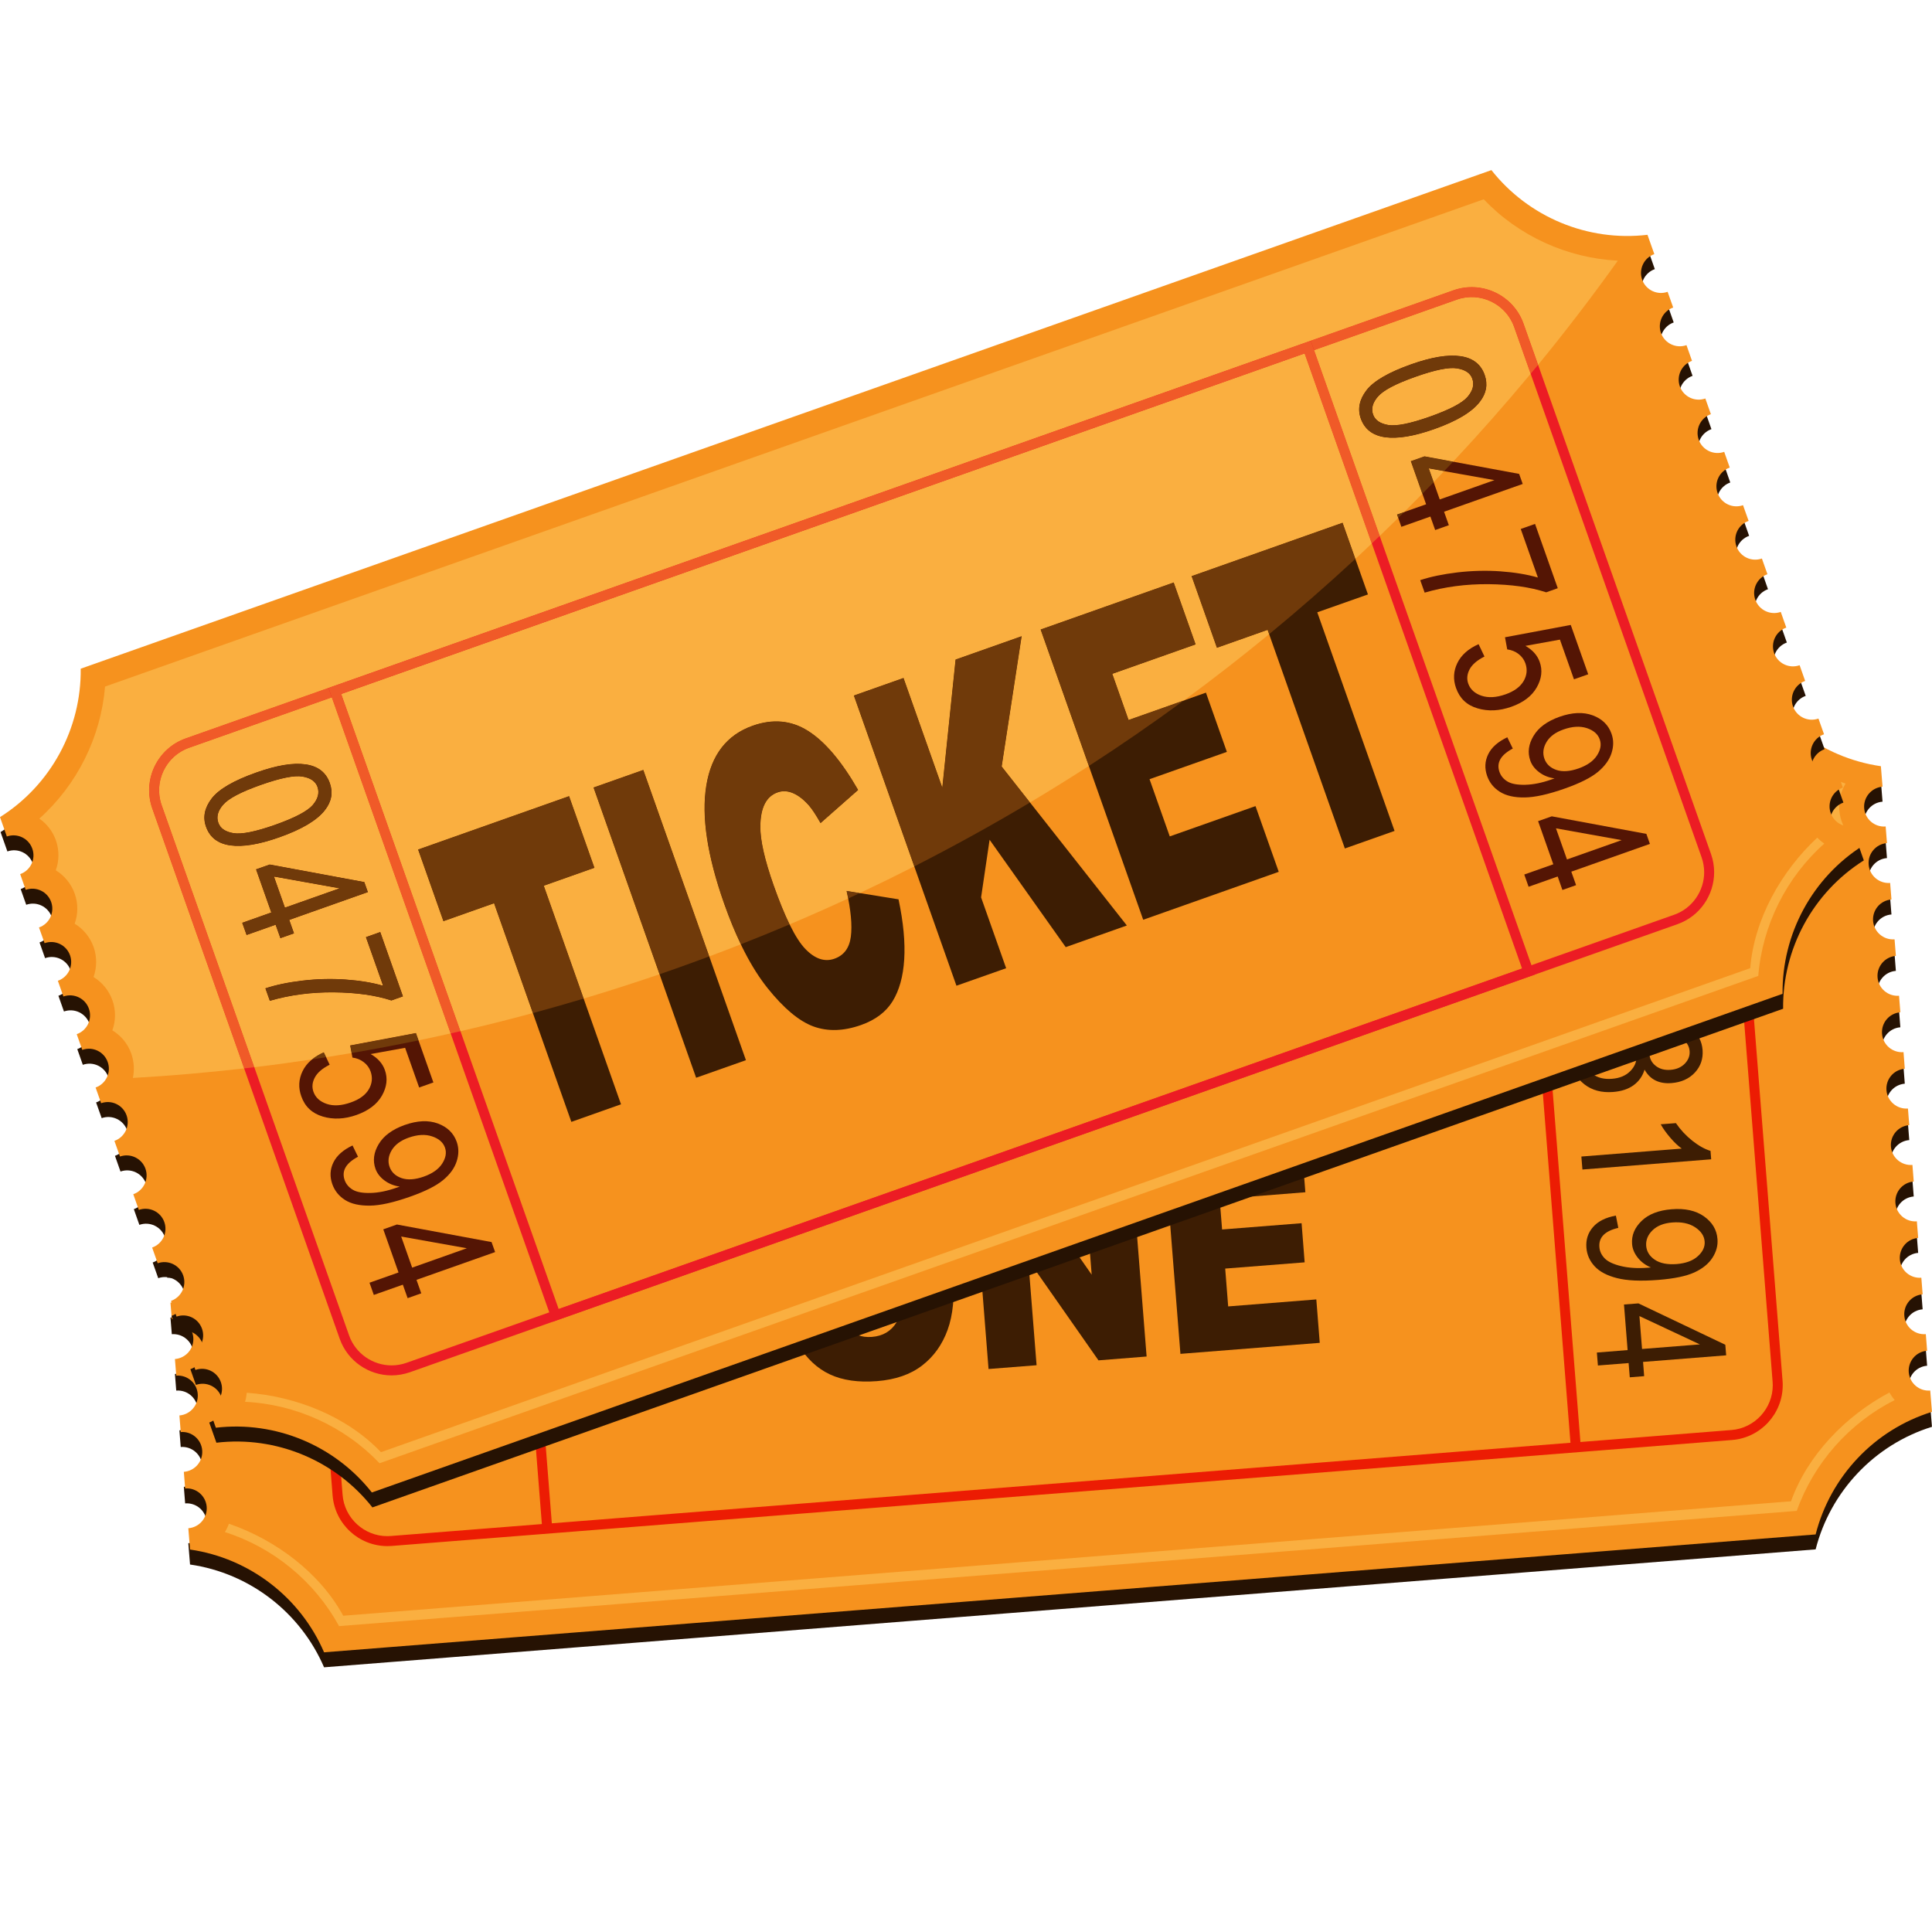 <svg xmlns="http://www.w3.org/2000/svg" xmlns:xlink="http://www.w3.org/1999/xlink" width="200" zoomAndPan="magnify" viewBox="0 0 150 150" height="200" preserveAspectRatio="xMidYMid meet" version="1.0"><defs><clipPath id="ce38e13f79"><path d="M 10.695 52.496 L 149.996 52.496 L 149.996 129.449 L 10.695 129.449 Z M 10.695 52.496 " clip-rule="nonzero"/></clipPath><clipPath id="7b0352b2a7"><path d="M 10.695 51.332 L 149.996 51.332 L 149.996 128.285 L 10.695 128.285 Z M 10.695 51.332 " clip-rule="nonzero"/></clipPath><clipPath id="244f200f5a"><path d="M 149.996 109.617 L 149.863 107.961 C 149.012 108.031 148.266 107.395 148.195 106.539 C 148.129 105.684 148.766 104.938 149.621 104.871 L 149.52 103.582 C 148.664 103.652 147.918 103.016 147.852 102.16 C 147.781 101.305 148.418 100.559 149.273 100.492 L 149.172 99.203 C 148.316 99.27 147.57 98.633 147.504 97.781 C 147.438 96.926 148.074 96.18 148.926 96.113 L 148.824 94.824 C 147.973 94.891 147.227 94.254 147.16 93.402 C 147.09 92.547 147.727 91.801 148.582 91.734 L 148.48 90.445 C 147.625 90.512 146.879 89.875 146.812 89.023 C 146.742 88.168 147.383 87.422 148.234 87.355 L 148.133 86.066 C 147.281 86.133 146.531 85.496 146.465 84.641 C 146.398 83.789 147.035 83.043 147.887 82.977 L 147.789 81.688 C 146.934 81.754 146.188 81.117 146.121 80.262 C 146.051 79.41 146.691 78.66 147.543 78.594 L 147.441 77.309 C 146.586 77.375 145.84 76.738 145.773 75.883 C 145.707 75.031 146.344 74.285 147.195 74.215 L 147.094 72.93 C 146.242 72.996 145.496 72.359 145.426 71.504 C 145.359 70.652 145.996 69.902 146.852 69.836 L 146.75 68.551 C 145.895 68.617 145.148 67.98 145.082 67.125 C 145.012 66.273 145.652 65.527 146.504 65.457 L 146.402 64.168 C 145.551 64.238 144.801 63.602 144.734 62.746 C 144.668 61.895 145.305 61.148 146.16 61.078 L 146.031 59.488 C 141.395 58.82 137.453 55.758 135.621 51.512 L 19.816 60.664 C 18.676 65.148 15.266 68.789 10.789 70.18 L 10.914 71.77 C 11.77 71.699 12.516 72.34 12.582 73.191 C 12.652 74.047 12.012 74.793 11.16 74.859 L 11.262 76.148 C 12.117 76.082 12.863 76.719 12.93 77.57 C 12.996 78.426 12.359 79.172 11.508 79.238 L 11.609 80.527 C 12.461 80.461 13.207 81.098 13.273 81.949 C 13.344 82.805 12.707 83.551 11.852 83.617 L 11.953 84.906 C 12.809 84.84 13.555 85.477 13.621 86.328 C 13.688 87.184 13.051 87.93 12.199 87.996 L 12.301 89.285 C 13.152 89.219 13.898 89.855 13.969 90.707 C 14.035 91.562 13.398 92.309 12.543 92.375 L 12.645 93.664 C 13.5 93.598 14.246 94.234 14.312 95.09 C 14.383 95.941 13.742 96.688 12.891 96.758 L 12.992 98.043 C 13.844 97.977 14.594 98.613 14.66 99.469 C 14.727 100.32 14.09 101.07 13.234 101.137 L 13.34 102.422 C 14.191 102.355 14.938 102.992 15.008 103.848 C 15.074 104.703 14.438 105.445 13.582 105.516 L 13.684 106.805 C 14.539 106.734 15.285 107.371 15.352 108.227 C 15.422 109.078 14.781 109.828 13.93 109.895 L 14.031 111.184 C 14.883 111.113 15.633 111.754 15.699 112.605 C 15.766 113.461 15.129 114.207 14.273 114.273 L 14.375 115.562 C 15.23 115.492 15.977 116.133 16.047 116.984 C 16.113 117.84 15.477 118.586 14.621 118.652 L 14.754 120.305 C 19.391 120.977 23.332 124.035 25.16 128.285 L 140.965 119.133 C 142.109 114.648 145.516 111.004 149.996 109.617 Z M 149.996 109.617 " clip-rule="nonzero"/></clipPath><clipPath id="9d76ead86d"><path d="M 149.996 109.617 L 149.863 107.961 C 149.012 108.031 148.266 107.395 148.195 106.539 C 148.129 105.684 148.766 104.938 149.621 104.871 L 149.52 103.582 C 148.664 103.652 147.918 103.016 147.852 102.16 C 147.781 101.305 148.418 100.559 149.273 100.492 L 149.172 99.203 C 148.316 99.27 147.57 98.633 147.504 97.781 C 147.438 96.926 148.074 96.18 148.926 96.113 L 148.824 94.824 C 147.973 94.891 147.227 94.254 147.16 93.402 C 147.09 92.547 147.727 91.801 148.582 91.734 L 148.48 90.445 C 147.625 90.512 146.879 89.875 146.812 89.023 C 146.742 88.168 147.383 87.422 148.234 87.355 L 148.133 86.066 C 147.281 86.133 146.531 85.496 146.465 84.641 C 146.398 83.789 147.035 83.043 147.887 82.977 L 147.789 81.688 C 146.934 81.754 146.188 81.117 146.121 80.262 C 146.051 79.41 146.691 78.66 147.543 78.594 L 147.441 77.309 C 146.586 77.375 145.84 76.738 145.773 75.883 C 145.707 75.031 146.344 74.285 147.195 74.215 L 147.094 72.93 C 146.242 72.996 145.496 72.359 145.426 71.504 C 145.359 70.652 145.996 69.902 146.852 69.836 L 146.75 68.551 C 145.895 68.617 145.148 67.98 145.082 67.125 C 145.012 66.273 145.652 65.527 146.504 65.457 L 146.402 64.168 C 145.551 64.238 144.801 63.602 144.734 62.746 C 144.668 61.895 145.305 61.148 146.16 61.078 L 146.031 59.488 C 141.395 58.82 137.453 55.758 135.621 51.512 L 19.816 60.664 C 18.676 65.148 15.266 68.789 10.789 70.18 L 10.914 71.77 C 11.77 71.699 12.516 72.34 12.582 73.191 C 12.652 74.047 12.012 74.793 11.16 74.859 L 11.262 76.148 C 12.117 76.082 12.863 76.719 12.93 77.57 C 12.996 78.426 12.359 79.172 11.508 79.238 L 11.609 80.527 C 12.461 80.461 13.207 81.098 13.273 81.949 C 13.344 82.805 12.707 83.551 11.852 83.617 L 11.953 84.906 C 12.809 84.84 13.555 85.477 13.621 86.328 C 13.688 87.184 13.051 87.93 12.199 87.996 L 12.301 89.285 C 13.152 89.219 13.898 89.855 13.969 90.707 C 14.035 91.562 13.398 92.309 12.543 92.375 L 12.645 93.664 C 13.5 93.598 14.246 94.234 14.312 95.09 C 14.383 95.941 13.742 96.688 12.891 96.758 L 12.992 98.043 C 13.844 97.977 14.594 98.613 14.66 99.469 C 14.727 100.32 14.09 101.07 13.234 101.137 L 13.34 102.422 C 14.191 102.355 14.938 102.992 15.008 103.848 C 15.074 104.703 14.438 105.445 13.582 105.516 L 13.684 106.805 C 14.539 106.734 15.285 107.371 15.352 108.227 C 15.422 109.078 14.781 109.828 13.93 109.895 L 14.031 111.184 C 14.883 111.113 15.633 111.754 15.699 112.605 C 15.766 113.461 15.129 114.207 14.273 114.273 L 14.375 115.562 C 15.23 115.492 15.977 116.133 16.047 116.984 C 16.113 117.84 15.477 118.586 14.621 118.652 L 14.754 120.305 C 19.391 120.977 23.332 124.035 25.16 128.285 L 140.965 119.133 C 142.109 114.648 145.516 111.004 149.996 109.617 " clip-rule="nonzero"/></clipPath><clipPath id="6fcf18f423"><path d="M 0 13.207 L 144.84 13.207 L 144.84 115.965 L 0 115.965 Z M 0 13.207 " clip-rule="nonzero"/></clipPath><clipPath id="a670b90e50"><path d="M 144.668 65.637 L 144.113 64.074 C 143.305 64.359 142.422 63.938 142.137 63.129 C 141.848 62.32 142.273 61.434 143.078 61.148 L 142.648 59.934 C 141.844 60.219 140.957 59.793 140.672 58.988 C 140.387 58.18 140.809 57.293 141.617 57.008 L 141.184 55.789 C 140.379 56.074 139.492 55.652 139.207 54.844 C 138.922 54.039 139.344 53.152 140.152 52.867 L 139.723 51.648 C 138.914 51.934 138.027 51.512 137.742 50.703 C 137.457 49.895 137.879 49.012 138.688 48.727 L 138.258 47.508 C 137.449 47.793 136.566 47.367 136.281 46.562 C 135.992 45.754 136.418 44.867 137.223 44.582 L 136.793 43.363 C 135.984 43.648 135.102 43.227 134.816 42.418 C 134.531 41.613 134.953 40.727 135.762 40.441 L 135.328 39.223 C 134.523 39.508 133.637 39.086 133.352 38.277 C 133.066 37.469 133.488 36.586 134.297 36.301 L 133.867 35.082 C 133.059 35.367 132.172 34.945 131.887 34.137 C 131.602 33.328 132.027 32.441 132.832 32.156 L 132.402 30.938 C 131.594 31.227 130.707 30.801 130.422 29.996 C 130.137 29.188 130.562 28.301 131.367 28.016 L 130.938 26.797 C 130.129 27.082 129.246 26.66 128.957 25.852 C 128.672 25.043 129.098 24.16 129.906 23.875 L 129.473 22.656 C 128.668 22.941 127.781 22.52 127.496 21.711 C 127.211 20.902 127.633 20.016 128.441 19.73 L 127.91 18.23 C 123.254 18.781 118.656 16.84 115.793 13.207 L 6.266 51.918 C 6.32 56.547 3.965 60.941 0 63.441 L 0.531 64.945 C 1.34 64.66 2.223 65.082 2.508 65.891 C 2.797 66.695 2.371 67.582 1.566 67.867 L 1.996 69.086 C 2.801 68.801 3.688 69.223 3.973 70.031 C 4.258 70.84 3.836 71.723 3.027 72.008 L 3.461 73.227 C 4.266 72.941 5.152 73.363 5.438 74.172 C 5.723 74.98 5.301 75.863 4.492 76.148 L 4.922 77.367 C 5.73 77.082 6.617 77.508 6.902 78.312 C 7.188 79.121 6.766 80.008 5.957 80.293 L 6.387 81.512 C 7.195 81.227 8.078 81.648 8.363 82.457 C 8.652 83.262 8.227 84.148 7.422 84.434 L 7.852 85.652 C 8.66 85.367 9.543 85.789 9.828 86.598 C 10.113 87.406 9.691 88.289 8.883 88.578 L 9.316 89.793 C 10.121 89.508 11.008 89.934 11.293 90.738 C 11.578 91.547 11.156 92.434 10.348 92.719 L 10.777 93.938 C 11.586 93.652 12.473 94.074 12.758 94.883 C 13.043 95.688 12.621 96.574 11.812 96.859 L 12.242 98.078 C 13.051 97.793 13.938 98.215 14.223 99.023 C 14.508 99.832 14.082 100.715 13.277 101 L 13.707 102.219 C 14.516 101.934 15.398 102.355 15.684 103.164 C 15.969 103.973 15.547 104.859 14.738 105.145 L 15.172 106.363 C 15.977 106.078 16.863 106.5 17.148 107.309 C 17.434 108.113 17.012 109 16.203 109.285 L 16.758 110.848 C 21.414 110.301 26.008 112.238 28.871 115.875 L 138.398 77.16 C 138.344 72.531 140.699 68.133 144.668 65.637 Z M 144.668 65.637 " clip-rule="nonzero"/></clipPath><clipPath id="cd8b0f0595"><path d="M 144.668 65.637 L 144.113 64.074 C 143.305 64.359 142.422 63.938 142.137 63.129 C 141.848 62.32 142.273 61.434 143.078 61.148 L 142.648 59.934 C 141.844 60.219 140.957 59.793 140.672 58.988 C 140.387 58.18 140.809 57.293 141.617 57.008 L 141.184 55.789 C 140.379 56.074 139.492 55.652 139.207 54.844 C 138.922 54.039 139.344 53.152 140.152 52.867 L 139.723 51.648 C 138.914 51.934 138.027 51.512 137.742 50.703 C 137.457 49.895 137.879 49.012 138.688 48.727 L 138.258 47.508 C 137.449 47.793 136.566 47.367 136.281 46.562 C 135.992 45.754 136.418 44.867 137.223 44.582 L 136.793 43.363 C 135.984 43.648 135.102 43.227 134.816 42.418 C 134.531 41.613 134.953 40.727 135.762 40.441 L 135.328 39.223 C 134.523 39.508 133.637 39.086 133.352 38.277 C 133.066 37.469 133.488 36.586 134.297 36.301 L 133.867 35.082 C 133.059 35.367 132.172 34.945 131.887 34.137 C 131.602 33.328 132.027 32.441 132.832 32.156 L 132.402 30.938 C 131.594 31.227 130.707 30.801 130.422 29.996 C 130.137 29.188 130.562 28.301 131.367 28.016 L 130.938 26.797 C 130.129 27.082 129.246 26.66 128.957 25.852 C 128.672 25.043 129.098 24.16 129.906 23.875 L 129.473 22.656 C 128.668 22.941 127.781 22.52 127.496 21.711 C 127.211 20.902 127.633 20.016 128.441 19.73 L 127.91 18.23 C 123.254 18.781 118.656 16.84 115.793 13.207 L 6.266 51.918 C 6.32 56.547 3.965 60.941 0 63.441 L 0.531 64.945 C 1.34 64.66 2.223 65.082 2.508 65.891 C 2.797 66.695 2.371 67.582 1.566 67.867 L 1.996 69.086 C 2.801 68.801 3.688 69.223 3.973 70.031 C 4.258 70.84 3.836 71.723 3.027 72.008 L 3.461 73.227 C 4.266 72.941 5.152 73.363 5.438 74.172 C 5.723 74.98 5.301 75.863 4.492 76.148 L 4.922 77.367 C 5.73 77.082 6.617 77.508 6.902 78.312 C 7.188 79.121 6.766 80.008 5.957 80.293 L 6.387 81.512 C 7.195 81.227 8.078 81.648 8.363 82.457 C 8.652 83.262 8.227 84.148 7.422 84.434 L 7.852 85.652 C 8.66 85.367 9.543 85.789 9.828 86.598 C 10.113 87.406 9.691 88.289 8.883 88.578 L 9.316 89.793 C 10.121 89.508 11.008 89.934 11.293 90.738 C 11.578 91.547 11.156 92.434 10.348 92.719 L 10.777 93.938 C 11.586 93.652 12.473 94.074 12.758 94.883 C 13.043 95.688 12.621 96.574 11.812 96.859 L 12.242 98.078 C 13.051 97.793 13.938 98.215 14.223 99.023 C 14.508 99.832 14.082 100.715 13.277 101 L 13.707 102.219 C 14.516 101.934 15.398 102.355 15.684 103.164 C 15.969 103.973 15.547 104.859 14.738 105.145 L 15.172 106.363 C 15.977 106.078 16.863 106.5 17.148 107.309 C 17.434 108.113 17.012 109 16.203 109.285 L 16.758 110.848 C 21.414 110.301 26.008 112.238 28.871 115.875 L 138.398 77.16 C 138.344 72.531 140.699 68.133 144.668 65.637 " clip-rule="nonzero"/></clipPath></defs><rect x="-15" width="180" fill="#ffffff" y="-15" height="180" fill-opacity="1"/><rect x="-15" width="180" fill="#ffffff" y="-15" height="180" fill-opacity="1"/><g clip-path="url(#ce38e13f79)"><path fill="#261203" d="M 149.996 110.777 L 149.863 109.125 C 149.012 109.191 148.266 108.555 148.195 107.703 C 148.129 106.848 148.766 106.102 149.621 106.035 L 149.52 104.746 C 148.664 104.812 147.918 104.176 147.852 103.324 C 147.781 102.469 148.418 101.723 149.273 101.656 L 149.172 100.367 C 148.316 100.434 147.57 99.797 147.504 98.941 C 147.438 98.09 148.074 97.344 148.926 97.273 L 148.824 95.988 C 147.973 96.055 147.227 95.418 147.16 94.562 C 147.09 93.711 147.727 92.965 148.582 92.895 L 148.48 91.609 C 147.625 91.676 146.879 91.039 146.812 90.184 C 146.742 89.332 147.383 88.586 148.234 88.516 L 148.133 87.227 C 147.281 87.297 146.531 86.66 146.465 85.805 C 146.398 84.953 147.035 84.207 147.887 84.137 L 147.789 82.848 C 146.934 82.918 146.188 82.281 146.121 81.426 C 146.051 80.574 146.691 79.824 147.543 79.758 L 147.441 78.469 C 146.586 78.539 145.84 77.902 145.773 77.047 C 145.707 76.195 146.344 75.445 147.195 75.379 L 147.094 74.09 C 146.242 74.16 145.496 73.52 145.426 72.668 C 145.359 71.816 145.996 71.066 146.852 71 L 146.75 69.711 C 145.895 69.781 145.148 69.141 145.082 68.289 C 145.012 67.434 145.652 66.688 146.504 66.621 L 146.402 65.332 C 145.551 65.398 144.801 64.762 144.734 63.91 C 144.668 63.055 145.305 62.309 146.16 62.242 L 146.031 60.652 C 141.395 59.984 137.453 56.922 135.621 52.672 L 19.816 61.828 C 18.676 66.312 15.266 69.953 10.789 71.344 L 10.914 72.93 C 11.77 72.863 12.516 73.5 12.582 74.355 C 12.652 75.207 12.012 75.953 11.16 76.023 L 11.262 77.312 C 12.117 77.242 12.863 77.883 12.93 78.734 C 12.996 79.59 12.359 80.336 11.508 80.402 L 11.609 81.691 C 12.461 81.621 13.207 82.262 13.273 83.113 C 13.344 83.965 12.707 84.715 11.852 84.781 L 11.953 86.07 C 12.809 86 13.555 86.641 13.621 87.492 C 13.688 88.348 13.051 89.094 12.199 89.16 L 12.301 90.449 C 13.152 90.379 13.898 91.02 13.969 91.871 C 14.035 92.727 13.398 93.473 12.543 93.539 L 12.645 94.828 C 13.5 94.762 14.246 95.398 14.312 96.25 C 14.383 97.105 13.742 97.852 12.891 97.918 L 12.992 99.207 C 13.844 99.141 14.594 99.777 14.66 100.633 C 14.727 101.484 14.09 102.23 13.234 102.297 L 13.34 103.586 C 14.191 103.52 14.938 104.156 15.008 105.008 C 15.074 105.863 14.438 106.609 13.582 106.676 L 13.684 107.965 C 14.539 107.898 15.285 108.535 15.352 109.391 C 15.422 110.242 14.781 110.988 13.93 111.055 L 14.031 112.344 C 14.883 112.277 15.633 112.914 15.699 113.77 C 15.766 114.621 15.129 115.371 14.273 115.438 L 14.375 116.723 C 15.23 116.656 15.977 117.293 16.047 118.148 C 16.113 119 15.477 119.746 14.621 119.816 L 14.754 121.469 C 19.391 122.137 23.332 125.199 25.16 129.449 L 140.965 120.293 C 142.109 115.812 145.516 112.168 149.996 110.777 " fill-opacity="1" fill-rule="nonzero"/></g><g clip-path="url(#7b0352b2a7)"><g clip-path="url(#244f200f5a)"><g clip-path="url(#9d76ead86d)"><path fill="#f6921e" d="M 149.129 40.574 L 4.758 51.988 L 11.652 139.223 L 156.027 127.809 Z M 149.129 40.574 " fill-opacity="1" fill-rule="nonzero"/></g></g></g><path fill="#ec1c03" d="M 134.422 111.027 L 122.703 111.957 L 118.711 61.465 L 130.434 60.539 C 130.527 60.531 130.617 60.527 130.707 60.527 C 132.5 60.523 134.043 61.922 134.184 63.742 L 137.625 107.277 C 137.633 107.371 137.637 107.461 137.637 107.551 C 137.637 109.344 136.242 110.887 134.422 111.027 Z M 30.352 119.254 C 30.258 119.262 30.168 119.266 30.074 119.266 C 28.281 119.27 26.738 117.871 26.598 116.055 L 23.156 72.516 C 23.148 72.426 23.145 72.332 23.145 72.242 C 23.145 70.449 24.543 68.906 26.359 68.766 L 38.082 67.84 L 42.07 118.328 Z M 117.938 61.527 L 121.93 112.016 L 42.844 118.27 L 38.852 67.777 L 112.238 61.977 Z M 138.398 107.215 L 134.957 63.68 C 134.777 61.453 132.906 59.754 130.707 59.754 C 130.594 59.754 130.48 59.758 130.371 59.766 L 118.652 60.691 L 38.02 67.066 L 26.297 67.992 C 24.07 68.172 22.371 70.043 22.371 72.242 C 22.371 72.355 22.375 72.465 22.383 72.578 L 25.824 116.113 C 26.004 118.34 27.875 120.039 30.074 120.039 C 30.082 120.039 30.09 120.039 30.098 120.039 C 30.203 120.039 30.305 120.035 30.41 120.027 L 55.98 118.008 L 122.766 112.727 L 134.484 111.801 C 136.711 111.621 138.41 109.75 138.41 107.551 C 138.41 107.441 138.41 107.328 138.398 107.215 " fill-opacity="1" fill-rule="nonzero"/><path fill="#3d1d03" d="M 31.004 72.992 C 29.387 73.117 28.312 73.359 27.789 73.715 C 27.262 74.07 27.02 74.488 27.059 74.973 C 27.094 75.434 27.402 75.793 27.984 76.059 C 28.566 76.324 29.66 76.391 31.262 76.266 C 32.887 76.137 33.957 75.895 34.48 75.543 C 35.008 75.188 35.25 74.762 35.211 74.27 C 35.176 73.812 34.863 73.457 34.285 73.195 C 33.703 72.934 32.609 72.863 31.004 72.992 Z M 30.918 71.965 C 32.59 71.832 33.875 71.957 34.77 72.34 C 35.668 72.723 36.148 73.355 36.219 74.234 C 36.281 75.012 35.98 75.652 35.316 76.156 C 34.52 76.766 33.191 77.145 31.34 77.289 C 29.68 77.422 28.398 77.297 27.5 76.918 C 26.602 76.535 26.121 75.906 26.051 75.023 C 25.988 74.246 26.316 73.578 27.039 73.02 C 27.762 72.465 29.055 72.113 30.918 71.965 " fill-opacity="1" fill-rule="nonzero"/><path fill="#3d1d03" d="M 35.25 79.125 L 36.426 79.031 L 36.844 84.309 L 35.895 84.387 C 34.809 83.676 33.422 83.09 31.73 82.621 C 30.043 82.156 28.391 81.938 26.77 81.977 L 26.688 80.949 C 27.523 80.898 28.504 80.953 29.633 81.117 C 30.762 81.277 31.848 81.539 32.887 81.898 C 33.926 82.258 34.82 82.66 35.566 83.113 L 35.25 79.125 " fill-opacity="1" fill-rule="nonzero"/><path fill="#3d1d03" d="M 34.758 87.895 C 34.27 87.934 33.891 88.094 33.625 88.375 C 33.355 88.656 33.234 88.98 33.266 89.355 C 33.293 89.723 33.461 90.023 33.766 90.258 C 34.07 90.492 34.449 90.594 34.902 90.559 C 35.367 90.52 35.738 90.359 36.012 90.07 C 36.285 89.781 36.41 89.457 36.383 89.098 C 36.352 88.734 36.184 88.438 35.875 88.199 C 35.566 87.965 35.195 87.863 34.758 87.895 Z M 30.133 87.926 C 29.52 87.977 29.039 88.176 28.691 88.535 C 28.344 88.891 28.188 89.301 28.227 89.758 C 28.262 90.215 28.473 90.594 28.863 90.883 C 29.25 91.176 29.746 91.301 30.352 91.25 C 30.965 91.203 31.445 91 31.793 90.641 C 32.137 90.281 32.293 89.871 32.258 89.41 C 32.223 88.953 32.008 88.582 31.609 88.293 C 31.211 88 30.719 87.879 30.133 87.926 Z M 32.703 88.25 C 32.852 87.836 33.086 87.512 33.406 87.281 C 33.73 87.047 34.141 86.914 34.645 86.875 C 35.398 86.812 36.031 86.988 36.543 87.395 C 37.051 87.801 37.336 88.344 37.387 89.016 C 37.441 89.691 37.242 90.273 36.793 90.762 C 36.348 91.25 35.738 91.523 34.977 91.582 C 34.496 91.621 34.082 91.555 33.73 91.379 C 33.383 91.207 33.102 90.926 32.883 90.539 C 32.727 91.047 32.441 91.453 32.031 91.75 C 31.617 92.051 31.086 92.227 30.441 92.277 C 29.555 92.348 28.812 92.148 28.211 91.68 C 27.609 91.207 27.281 90.594 27.219 89.836 C 27.16 89.066 27.387 88.402 27.906 87.844 C 28.426 87.289 29.141 86.973 30.051 86.902 C 30.719 86.848 31.277 86.941 31.734 87.18 C 32.188 87.422 32.512 87.777 32.703 88.25 " fill-opacity="1" fill-rule="nonzero"/><path fill="#3d1d03" d="M 28.059 98.293 L 27.98 97.289 L 35.77 96.672 C 35.48 96.461 35.18 96.172 34.867 95.809 C 34.551 95.441 34.309 95.098 34.137 94.785 L 35.32 94.691 C 35.68 95.219 36.105 95.676 36.598 96.062 C 37.086 96.449 37.559 96.711 38.008 96.848 L 38.059 97.504 L 28.059 98.293 " fill-opacity="1" fill-rule="nonzero"/><path fill="#3d1d03" d="M 35.383 105.633 C 36.094 105.574 36.641 105.371 37.023 105.023 C 37.406 104.672 37.582 104.293 37.551 103.879 C 37.516 103.445 37.27 103.082 36.805 102.777 C 36.344 102.473 35.75 102.352 35.023 102.406 C 34.371 102.461 33.863 102.66 33.5 103.016 C 33.141 103.367 32.977 103.766 33.012 104.219 C 33.047 104.66 33.27 105.023 33.688 105.301 C 34.102 105.578 34.664 105.688 35.383 105.633 Z M 30.66 101.871 L 30.844 102.824 C 29.805 103.062 29.316 103.559 29.375 104.309 C 29.402 104.645 29.539 104.941 29.789 105.195 C 30.043 105.453 30.465 105.652 31.066 105.797 C 31.664 105.941 32.355 105.98 33.133 105.918 L 33.379 105.898 C 32.957 105.723 32.617 105.469 32.352 105.133 C 32.09 104.801 31.941 104.449 31.914 104.082 C 31.863 103.414 32.105 102.82 32.652 102.293 C 33.195 101.762 33.973 101.457 34.98 101.379 C 36.023 101.297 36.863 101.48 37.504 101.934 C 38.141 102.387 38.488 102.973 38.547 103.688 C 38.586 104.195 38.457 104.68 38.156 105.145 C 37.855 105.613 37.391 105.992 36.758 106.281 C 36.125 106.574 35.191 106.77 33.965 106.867 C 32.598 106.973 31.527 106.93 30.75 106.73 C 29.973 106.531 29.395 106.227 29.008 105.812 C 28.625 105.398 28.414 104.918 28.367 104.367 C 28.32 103.746 28.492 103.211 28.883 102.762 C 29.27 102.312 29.863 102.016 30.66 101.871 " fill-opacity="1" fill-rule="nonzero"/><path fill="#3d1d03" d="M 32.688 112.227 L 37.18 111.871 L 32.484 109.676 Z M 29.184 112.504 L 31.566 112.312 L 31.289 108.777 L 32.406 108.688 L 39.156 111.898 L 39.219 112.723 L 32.766 113.23 L 32.855 114.34 L 31.734 114.426 L 31.645 113.32 L 29.262 113.508 L 29.184 112.504 " fill-opacity="1" fill-rule="nonzero"/><path fill="#3d1d03" d="M 125.805 65.496 C 124.184 65.625 123.113 65.867 122.586 66.223 C 122.062 66.574 121.816 66.996 121.855 67.48 C 121.891 67.938 122.203 68.301 122.781 68.562 C 123.363 68.828 124.457 68.898 126.062 68.77 C 127.684 68.645 128.758 68.402 129.281 68.047 C 129.805 67.691 130.047 67.27 130.008 66.773 C 129.973 66.32 129.664 65.961 129.082 65.699 C 128.5 65.438 127.406 65.371 125.805 65.496 Z M 125.719 64.473 C 127.391 64.34 128.672 64.465 129.57 64.848 C 130.465 65.23 130.949 65.859 131.02 66.738 C 131.078 67.52 130.777 68.16 130.117 68.664 C 129.316 69.273 127.992 69.652 126.141 69.797 C 124.477 69.93 123.199 69.805 122.301 69.426 C 121.402 69.043 120.918 68.414 120.848 67.531 C 120.785 66.75 121.117 66.082 121.84 65.527 C 122.559 64.973 123.852 64.621 125.719 64.473 " fill-opacity="1" fill-rule="nonzero"/><path fill="#3d1d03" d="M 130.051 71.633 L 131.227 71.539 L 131.641 76.816 L 130.691 76.891 C 129.605 76.184 128.219 75.598 126.531 75.129 C 124.84 74.66 123.188 74.445 121.57 74.484 L 121.488 73.457 C 122.32 73.406 123.305 73.461 124.434 73.621 C 125.562 73.785 126.645 74.047 127.688 74.406 C 128.727 74.766 129.621 75.168 130.367 75.617 L 130.051 71.633 " fill-opacity="1" fill-rule="nonzero"/><path fill="#3d1d03" d="M 129.559 80.402 C 129.07 80.441 128.691 80.602 128.422 80.883 C 128.156 81.16 128.035 81.488 128.062 81.863 C 128.094 82.23 128.258 82.531 128.566 82.766 C 128.871 83 129.25 83.098 129.699 83.062 C 130.164 83.027 130.535 82.863 130.812 82.578 C 131.086 82.289 131.211 81.965 131.18 81.602 C 131.152 81.242 130.98 80.941 130.672 80.707 C 130.363 80.469 129.992 80.367 129.559 80.402 Z M 124.93 80.434 C 124.32 80.48 123.84 80.684 123.492 81.043 C 123.145 81.398 122.988 81.805 123.023 82.262 C 123.059 82.723 123.273 83.098 123.66 83.391 C 124.047 83.684 124.547 83.805 125.152 83.758 C 125.762 83.711 126.242 83.508 126.59 83.145 C 126.938 82.789 127.094 82.379 127.055 81.914 C 127.02 81.461 126.805 81.086 126.406 80.797 C 126.012 80.508 125.52 80.387 124.93 80.434 Z M 127.504 80.758 C 127.652 80.34 127.887 80.02 128.207 79.785 C 128.527 79.555 128.941 79.418 129.441 79.379 C 130.199 79.32 130.832 79.492 131.34 79.902 C 131.852 80.309 132.133 80.848 132.188 81.52 C 132.238 82.199 132.043 82.781 131.594 83.27 C 131.145 83.754 130.539 84.031 129.773 84.09 C 129.293 84.129 128.879 84.059 128.531 83.887 C 128.184 83.715 127.898 83.434 127.684 83.047 C 127.527 83.555 127.242 83.957 126.828 84.258 C 126.414 84.559 125.887 84.73 125.242 84.781 C 124.355 84.852 123.609 84.652 123.008 84.184 C 122.41 83.715 122.078 83.102 122.02 82.34 C 121.957 81.574 122.188 80.91 122.707 80.352 C 123.227 79.793 123.941 79.48 124.852 79.406 C 125.516 79.355 126.078 79.449 126.531 79.688 C 126.988 79.926 127.309 80.285 127.504 80.758 " fill-opacity="1" fill-rule="nonzero"/><path fill="#3d1d03" d="M 122.859 90.801 L 122.777 89.793 L 130.57 89.176 C 130.281 88.969 129.977 88.68 129.664 88.312 C 129.352 87.945 129.109 87.605 128.938 87.289 L 130.117 87.199 C 130.48 87.727 130.906 88.18 131.395 88.57 C 131.887 88.957 132.355 89.219 132.805 89.355 L 132.855 90.008 L 122.859 90.801 " fill-opacity="1" fill-rule="nonzero"/><path fill="#3d1d03" d="M 130.18 98.141 C 130.891 98.082 131.441 97.879 131.824 97.527 C 132.207 97.18 132.383 96.797 132.348 96.387 C 132.316 95.953 132.066 95.586 131.605 95.281 C 131.145 94.98 130.551 94.855 129.824 94.914 C 129.172 94.965 128.664 95.168 128.301 95.52 C 127.938 95.875 127.777 96.273 127.809 96.723 C 127.844 97.168 128.07 97.531 128.484 97.809 C 128.898 98.086 129.465 98.195 130.18 98.141 Z M 125.457 94.379 L 125.645 95.332 C 124.605 95.57 124.117 96.066 124.176 96.816 C 124.199 97.152 124.34 97.445 124.59 97.703 C 124.84 97.957 125.266 98.156 125.863 98.301 C 126.465 98.445 127.152 98.488 127.934 98.426 L 128.176 98.406 C 127.758 98.23 127.414 97.977 127.152 97.641 C 126.887 97.305 126.742 96.953 126.715 96.59 C 126.66 95.922 126.906 95.324 127.449 94.797 C 127.992 94.27 128.77 93.965 129.781 93.887 C 130.82 93.801 131.66 93.988 132.301 94.441 C 132.941 94.895 133.289 95.477 133.344 96.195 C 133.387 96.699 133.254 97.188 132.953 97.652 C 132.656 98.117 132.188 98.496 131.555 98.789 C 130.922 99.078 129.992 99.273 128.766 99.371 C 127.398 99.48 126.324 99.434 125.547 99.234 C 124.773 99.039 124.191 98.73 123.809 98.316 C 123.426 97.902 123.211 97.422 123.168 96.875 C 123.117 96.254 123.289 95.719 123.68 95.27 C 124.07 94.82 124.664 94.523 125.457 94.379 " fill-opacity="1" fill-rule="nonzero"/><path fill="#3d1d03" d="M 127.488 104.734 L 131.977 104.379 L 127.285 102.18 Z M 123.98 105.012 L 126.367 104.82 L 126.086 101.281 L 127.207 101.195 L 133.953 104.406 L 134.02 105.227 L 127.566 105.738 L 127.652 106.844 L 126.535 106.934 L 126.445 105.828 L 124.062 106.016 L 123.98 105.012 " fill-opacity="1" fill-rule="nonzero"/><path fill="#3d1d03" d="M 56.078 84.727 L 54.238 79.488 L 53.262 84.945 Z M 57.156 87.879 L 52.656 88.234 L 52.223 90.742 L 48.176 91.062 L 51.82 75.797 L 56.145 75.453 L 62.145 89.957 L 57.992 90.285 L 57.156 87.879 " fill-opacity="1" fill-rule="nonzero"/><path fill="#3d1d03" d="M 66.512 78.023 L 67.156 86.16 L 68.125 86.082 C 68.953 86.016 69.535 85.863 69.871 85.621 C 70.203 85.383 70.445 84.988 70.602 84.441 C 70.762 83.895 70.793 83.023 70.695 81.832 C 70.57 80.254 70.266 79.191 69.777 78.648 C 69.285 78.102 68.527 77.867 67.5 77.949 Z M 62.281 74.969 L 68.172 74.504 C 69.332 74.41 70.285 74.52 71.027 74.828 C 71.773 75.137 72.402 75.613 72.926 76.262 C 73.445 76.91 73.848 77.676 74.129 78.57 C 74.41 79.457 74.59 80.41 74.672 81.426 C 74.797 83.016 74.738 84.262 74.496 85.164 C 74.254 86.066 73.879 86.836 73.371 87.469 C 72.863 88.105 72.297 88.547 71.68 88.793 C 70.832 89.133 70.055 89.332 69.348 89.387 L 63.457 89.852 L 62.281 74.969 " fill-opacity="1" fill-rule="nonzero"/><path fill="#3d1d03" d="M 76.125 73.875 L 81.34 73.461 L 84.066 82.359 L 85.348 73.145 L 90.559 72.734 L 91.734 87.617 L 88.488 87.875 L 87.59 76.523 L 85.988 88.07 L 83.047 88.305 L 79.652 77.148 L 80.551 88.5 L 77.305 88.758 L 76.125 73.875 " fill-opacity="1" fill-rule="nonzero"/><path fill="#3d1d03" d="M 93.246 72.52 L 97.219 72.207 L 98.398 87.09 L 94.422 87.406 L 93.246 72.52 " fill-opacity="1" fill-rule="nonzero"/><path fill="#3d1d03" d="M 99.164 72.055 L 111.215 71.102 L 111.504 74.777 L 107.461 75.094 L 108.348 86.305 L 104.383 86.617 L 103.496 75.41 L 99.453 75.73 L 99.164 72.055 " fill-opacity="1" fill-rule="nonzero"/><path fill="#3d1d03" d="M 64.672 99.789 C 64.793 101.289 65.117 102.352 65.652 102.969 C 66.188 103.59 66.867 103.863 67.695 103.797 C 68.547 103.73 69.18 103.355 69.598 102.68 C 70.012 101.996 70.156 100.824 70.023 99.16 C 69.91 97.758 69.586 96.754 69.051 96.148 C 68.512 95.539 67.824 95.266 66.992 95.332 C 66.191 95.398 65.574 95.777 65.145 96.473 C 64.711 97.164 64.555 98.273 64.672 99.789 Z M 60.707 100.082 C 60.516 97.652 60.949 95.711 62.008 94.266 C 63.07 92.82 64.641 92.016 66.723 91.852 C 68.859 91.684 70.559 92.219 71.816 93.453 C 73.078 94.695 73.805 96.512 73.992 98.906 C 74.129 100.648 73.992 102.094 73.574 103.246 C 73.156 104.402 72.496 105.324 71.59 106.02 C 70.688 106.715 69.523 107.117 68.098 107.23 C 66.652 107.344 65.434 107.172 64.441 106.711 C 63.453 106.254 62.617 105.469 61.934 104.355 C 61.254 103.246 60.844 101.82 60.707 100.082 " fill-opacity="1" fill-rule="nonzero"/><path fill="#3d1d03" d="M 75.574 91.406 L 79.277 91.113 L 84.758 98.965 L 84.109 90.73 L 87.844 90.438 L 89.023 105.32 L 85.285 105.617 L 79.832 97.824 L 80.48 105.996 L 76.75 106.289 L 75.574 91.406 " fill-opacity="1" fill-rule="nonzero"/><path fill="#3d1d03" d="M 90.469 90.23 L 101.098 89.391 L 101.348 92.566 L 94.695 93.094 L 94.883 95.457 L 101.055 94.969 L 101.293 98.008 L 95.125 98.492 L 95.355 101.43 L 102.199 100.887 L 102.465 104.258 L 91.648 105.113 L 90.469 90.23 " fill-opacity="1" fill-rule="nonzero"/><path fill="#faaf40" d="M 139.055 116.559 L 26.648 125.445 C 24.812 122.086 21.391 119.547 17.773 118.301 C 17.691 118.527 17.586 118.746 17.461 118.949 C 21.215 120.145 24.422 122.773 26.324 126.25 L 139.5 117.305 C 140.832 113.57 143.586 110.473 147.105 108.699 C 146.949 108.52 146.812 108.32 146.695 108.113 C 143.32 109.91 140.34 112.953 139.055 116.559 " fill-opacity="1" fill-rule="nonzero"/><path fill="#541504" d="M 31.008 72.992 C 29.391 73.121 28.32 73.359 27.789 73.715 C 27.266 74.066 27.023 74.488 27.062 74.973 C 27.098 75.434 27.406 75.793 27.988 76.059 C 28.57 76.324 29.66 76.391 31.266 76.262 C 32.887 76.137 33.961 75.895 34.484 75.539 C 35.012 75.188 35.254 74.762 35.215 74.27 C 35.18 73.812 34.867 73.457 34.285 73.195 C 33.707 72.934 32.613 72.863 31.008 72.992 Z M 30.926 71.965 C 32.594 71.832 33.879 71.961 34.777 72.34 C 35.672 72.723 36.152 73.355 36.223 74.23 C 36.285 75.008 35.98 75.652 35.32 76.156 C 34.523 76.766 33.195 77.145 31.344 77.289 C 29.684 77.422 28.402 77.297 27.504 76.918 C 26.605 76.539 26.121 75.906 26.055 75.02 C 25.992 74.242 26.32 73.574 27.043 73.02 C 27.766 72.465 29.055 72.113 30.926 71.965 " fill-opacity="1" fill-rule="nonzero"/><path fill="#541504" d="M 35.258 79.125 L 36.43 79.031 L 36.848 84.309 L 35.895 84.383 C 34.812 83.68 33.422 83.09 31.734 82.621 C 30.047 82.156 28.391 81.941 26.773 81.977 L 26.691 80.949 C 27.527 80.898 28.508 80.953 29.641 81.117 C 30.77 81.277 31.852 81.539 32.891 81.898 C 33.934 82.258 34.824 82.66 35.57 83.113 L 35.258 79.125 " fill-opacity="1" fill-rule="nonzero"/><path fill="#541504" d="M 34.762 87.895 C 34.273 87.934 33.898 88.094 33.629 88.375 C 33.359 88.652 33.238 88.98 33.27 89.359 C 33.297 89.723 33.465 90.02 33.77 90.258 C 34.074 90.496 34.453 90.59 34.906 90.555 C 35.367 90.52 35.742 90.355 36.016 90.066 C 36.289 89.785 36.414 89.457 36.387 89.098 C 36.359 88.734 36.188 88.434 35.879 88.199 C 35.57 87.961 35.195 87.863 34.762 87.895 Z M 30.137 87.926 C 29.523 87.973 29.043 88.176 28.695 88.531 C 28.352 88.895 28.191 89.297 28.23 89.758 C 28.266 90.215 28.477 90.594 28.863 90.887 C 29.25 91.176 29.75 91.297 30.355 91.25 C 30.969 91.203 31.445 91 31.797 90.641 C 32.141 90.281 32.297 89.867 32.262 89.41 C 32.227 88.953 32.012 88.578 31.613 88.293 C 31.215 88 30.723 87.879 30.137 87.926 Z M 32.707 88.246 C 32.855 87.832 33.09 87.512 33.41 87.277 C 33.734 87.047 34.145 86.914 34.648 86.875 C 35.402 86.812 36.035 86.988 36.547 87.395 C 37.055 87.801 37.34 88.34 37.391 89.016 C 37.445 89.691 37.246 90.273 36.797 90.762 C 36.352 91.25 35.742 91.52 34.977 91.582 C 34.496 91.621 34.086 91.555 33.738 91.383 C 33.387 91.207 33.105 90.93 32.887 90.539 C 32.73 91.047 32.445 91.453 32.031 91.75 C 31.621 92.051 31.09 92.223 30.449 92.277 C 29.559 92.348 28.812 92.145 28.215 91.68 C 27.613 91.207 27.285 90.594 27.223 89.836 C 27.164 89.066 27.391 88.402 27.91 87.848 C 28.43 87.289 29.145 86.973 30.055 86.898 C 30.723 86.848 31.281 86.941 31.734 87.18 C 32.191 87.422 32.512 87.777 32.707 88.246 " fill-opacity="1" fill-rule="nonzero"/><path fill="#541504" d="M 28.062 98.289 L 27.984 97.285 L 35.773 96.668 C 35.484 96.461 35.184 96.172 34.871 95.809 C 34.555 95.441 34.312 95.098 34.141 94.781 L 35.324 94.688 C 35.684 95.219 36.109 95.676 36.602 96.062 C 37.09 96.449 37.562 96.711 38.012 96.848 L 38.062 97.5 L 28.062 98.289 " fill-opacity="1" fill-rule="nonzero"/><path fill="#541504" d="M 125.809 65.496 C 124.188 65.625 123.117 65.863 122.594 66.223 C 122.062 66.574 121.82 66.996 121.859 67.48 C 121.895 67.938 122.203 68.301 122.789 68.562 C 123.367 68.828 124.461 68.898 126.066 68.77 C 127.688 68.641 128.762 68.398 129.281 68.047 C 129.809 67.695 130.051 67.27 130.012 66.773 C 129.977 66.32 129.668 65.961 129.086 65.699 C 128.504 65.438 127.41 65.371 125.809 65.496 Z M 125.723 64.473 C 127.395 64.34 128.676 64.465 129.574 64.848 C 130.469 65.23 130.953 65.859 131.02 66.738 C 131.082 67.516 130.785 68.16 130.121 68.664 C 129.32 69.273 127.996 69.648 126.145 69.797 C 124.48 69.93 123.199 69.805 122.301 69.426 C 121.402 69.043 120.922 68.41 120.852 67.527 C 120.789 66.75 121.121 66.082 121.84 65.527 C 122.562 64.969 123.859 64.621 125.723 64.473 " fill-opacity="1" fill-rule="nonzero"/><path fill="#541504" d="M 56.082 84.723 L 54.242 79.488 L 53.266 84.945 Z M 57.16 87.879 L 52.656 88.234 L 52.23 90.738 L 48.18 91.059 L 51.824 75.793 L 56.152 75.453 L 62.148 89.957 L 57.996 90.281 L 57.16 87.879 " fill-opacity="1" fill-rule="nonzero"/><path fill="#541504" d="M 66.516 78.023 L 67.16 86.156 L 68.129 86.082 C 68.957 86.016 69.539 85.859 69.871 85.621 C 70.207 85.383 70.449 84.988 70.605 84.441 C 70.762 83.891 70.797 83.023 70.703 81.832 C 70.578 80.254 70.27 79.191 69.777 78.648 C 69.289 78.098 68.531 77.863 67.504 77.945 Z M 62.285 74.965 L 68.172 74.5 C 69.336 74.41 70.289 74.52 71.035 74.828 C 71.773 75.137 72.406 75.613 72.93 76.262 C 73.449 76.91 73.852 77.676 74.133 78.566 C 74.414 79.457 74.598 80.41 74.676 81.426 C 74.801 83.016 74.742 84.262 74.5 85.164 C 74.254 86.066 73.883 86.832 73.371 87.469 C 72.867 88.105 72.305 88.547 71.684 88.793 C 70.832 89.133 70.055 89.328 69.352 89.387 L 63.461 89.852 L 62.285 74.965 " fill-opacity="1" fill-rule="nonzero"/><path fill="#541504" d="M 76.129 73.871 L 81.344 73.461 L 84.07 82.355 L 85.352 73.145 L 90.562 72.73 L 91.738 87.617 L 88.492 87.875 L 87.594 76.52 L 85.988 88.07 L 83.051 88.305 L 79.656 77.148 L 80.555 88.5 L 77.305 88.758 L 76.129 73.871 " fill-opacity="1" fill-rule="nonzero"/><path fill="#541504" d="M 93.25 72.52 L 97.223 72.203 L 98.398 87.09 L 94.426 87.402 L 93.25 72.52 " fill-opacity="1" fill-rule="nonzero"/><path fill="#541504" d="M 99.168 72.051 L 111.215 71.102 L 111.508 74.773 L 107.465 75.094 L 108.352 86.305 L 104.387 86.617 L 103.5 75.406 L 99.457 75.727 L 99.168 72.051 " fill-opacity="1" fill-rule="nonzero"/><path fill="#faaf40" d="M 134.465 53.547 L 21.285 62.492 C 19.961 66.211 17.219 69.301 13.719 71.078 C 14.164 71.613 14.461 72.289 14.52 73.039 C 14.586 73.871 14.352 74.652 13.914 75.289 C 14.449 75.852 14.801 76.59 14.867 77.418 C 14.934 78.246 14.699 79.031 14.262 79.672 C 14.793 80.23 15.148 80.969 15.211 81.797 C 15.277 82.625 15.047 83.41 14.605 84.047 C 15.141 84.609 15.492 85.348 15.559 86.18 C 15.625 87.004 15.391 87.793 14.953 88.426 C 15.488 88.984 15.84 89.727 15.906 90.555 C 15.969 91.383 15.738 92.168 15.297 92.809 C 15.832 93.367 16.184 94.105 16.25 94.934 C 16.316 95.766 16.086 96.551 15.645 97.188 C 16.074 97.637 16.387 98.203 16.527 98.844 C 19.184 99.297 21.863 99.688 24.555 100.004 L 22.387 72.578 C 22.203 70.238 23.961 68.176 26.301 67.992 L 38.023 67.066 L 118.656 60.691 L 130.375 59.766 C 132.715 59.578 134.777 61.34 134.961 63.68 L 135.566 71.344 C 138.367 69.324 141.094 67.215 143.75 65.02 C 143.219 64.461 142.867 63.727 142.805 62.898 C 142.746 62.148 142.93 61.438 143.289 60.836 C 139.551 59.633 136.359 57.012 134.465 53.547 Z M 130.438 60.539 L 118.719 61.465 L 120.27 81.098 C 123.191 79.465 126.055 77.738 128.859 75.926 C 128.16 75.629 127.387 75.363 126.535 75.125 C 124.844 74.66 123.191 74.445 121.57 74.484 L 121.492 73.457 C 122.328 73.406 123.309 73.461 124.438 73.625 C 125.566 73.785 126.652 74.047 127.688 74.406 C 128.484 74.68 129.191 74.977 129.812 75.305 C 129.98 75.195 130.148 75.086 130.316 74.973 L 130.055 71.633 L 131.227 71.539 L 131.441 74.223 C 132.582 73.453 133.711 72.672 134.832 71.871 L 134.188 63.738 C 134.113 62.785 133.656 61.949 132.973 61.367 C 132.289 60.785 131.395 60.461 130.438 60.539 Z M 126.145 69.797 C 124.48 69.93 123.199 69.805 122.301 69.426 C 121.402 69.043 120.922 68.41 120.852 67.527 C 120.789 66.75 121.121 66.082 121.84 65.527 C 122.562 64.969 123.859 64.621 125.723 64.473 C 127.395 64.34 128.676 64.465 129.574 64.848 C 130.469 65.23 130.953 65.859 131.02 66.738 C 131.082 67.516 130.785 68.16 130.121 68.664 C 129.32 69.273 127.996 69.648 126.145 69.797 Z M 117.941 61.523 L 38.859 67.777 L 41.492 101.094 C 46.203 101.141 50.957 100.98 55.746 100.602 C 57.41 100.473 59.066 100.312 60.715 100.133 C 60.715 100.113 60.711 100.098 60.711 100.082 C 60.52 97.648 60.953 95.711 62.012 94.266 C 63.074 92.82 64.645 92.016 66.727 91.852 C 68.863 91.68 70.559 92.215 71.82 93.457 C 72.938 94.551 73.637 96.105 73.91 98.113 C 74.633 97.973 75.355 97.824 76.07 97.672 L 75.578 91.406 L 79.281 91.113 L 82.766 96.109 C 83.344 95.957 83.926 95.809 84.5 95.652 L 84.109 90.73 L 87.852 90.438 L 88.18 94.613 C 89.043 94.359 89.902 94.098 90.758 93.828 L 90.477 90.23 L 101.102 89.391 L 101.16 90.152 C 107.5 87.656 113.629 84.766 119.52 81.512 Z M 99.457 75.727 L 99.168 72.051 L 111.215 71.102 L 111.508 74.773 L 107.465 75.094 L 108.352 86.305 L 104.387 86.617 L 103.5 75.406 Z M 94.426 87.402 L 93.25 72.52 L 97.223 72.203 L 98.398 87.09 Z M 84.07 82.355 L 85.352 73.145 L 90.562 72.73 L 91.738 87.617 L 88.492 87.875 L 87.594 76.52 L 85.988 88.07 L 83.051 88.305 L 79.656 77.148 L 80.555 88.5 L 77.305 88.758 L 76.129 73.871 L 81.344 73.461 Z M 63.461 89.852 L 62.285 74.965 L 68.172 74.5 C 69.336 74.41 70.289 74.52 71.035 74.828 C 71.773 75.137 72.406 75.613 72.93 76.262 C 73.449 76.91 73.852 77.676 74.133 78.566 C 74.414 79.457 74.598 80.41 74.676 81.426 C 74.801 83.016 74.742 84.262 74.5 85.164 C 74.254 86.066 73.883 86.832 73.371 87.469 C 72.867 88.105 72.305 88.547 71.684 88.793 C 70.832 89.133 70.055 89.328 69.352 89.387 Z M 48.18 91.059 L 51.824 75.793 L 56.152 75.453 L 62.148 89.957 L 57.996 90.281 L 57.16 87.879 L 52.656 88.234 L 52.23 90.738 Z M 38.082 67.836 L 26.363 68.766 C 25.406 68.84 24.574 69.301 23.988 69.98 C 23.406 70.664 23.086 71.559 23.16 72.516 L 25.34 100.098 C 30.402 100.672 35.531 101.004 40.711 101.082 Z M 31.344 77.289 C 29.684 77.422 28.402 77.297 27.504 76.918 C 26.605 76.539 26.121 75.906 26.055 75.02 C 25.992 74.242 26.32 73.574 27.043 73.02 C 27.766 72.465 29.055 72.113 30.926 71.965 C 32.594 71.832 33.879 71.961 34.777 72.34 C 35.672 72.723 36.152 73.355 36.223 74.23 C 36.285 75.008 35.98 75.652 35.32 76.156 C 34.523 76.766 33.195 77.145 31.344 77.289 Z M 35.57 83.113 L 35.258 79.125 L 36.43 79.031 L 36.848 84.309 L 35.895 84.383 C 34.812 83.68 33.422 83.09 31.734 82.621 C 30.047 82.156 28.391 81.941 26.773 81.977 L 26.691 80.949 C 27.527 80.898 28.508 80.953 29.641 81.117 C 30.77 81.277 31.852 81.539 32.891 81.898 C 33.934 82.258 34.824 82.66 35.57 83.113 Z M 30.449 92.277 C 29.559 92.348 28.812 92.145 28.215 91.68 C 27.613 91.207 27.285 90.594 27.223 89.836 C 27.164 89.066 27.391 88.402 27.91 87.848 C 28.43 87.289 29.145 86.973 30.055 86.898 C 30.723 86.848 31.281 86.941 31.734 87.18 C 32.191 87.422 32.512 87.777 32.707 88.246 C 32.855 87.832 33.09 87.512 33.41 87.277 C 33.734 87.047 34.145 86.914 34.648 86.875 C 35.402 86.812 36.035 86.988 36.547 87.395 C 37.055 87.801 37.34 88.34 37.391 89.016 C 37.445 89.691 37.246 90.273 36.797 90.762 C 36.352 91.25 35.742 91.52 34.977 91.582 C 34.496 91.621 34.086 91.555 33.738 91.383 C 33.387 91.207 33.105 90.93 32.887 90.539 C 32.73 91.047 32.445 91.453 32.031 91.75 C 31.621 92.051 31.09 92.223 30.449 92.277 Z M 28.062 98.289 L 27.984 97.285 L 35.773 96.668 C 35.484 96.461 35.184 96.172 34.871 95.809 C 34.555 95.441 34.312 95.098 34.141 94.781 L 35.324 94.688 C 35.684 95.219 36.109 95.676 36.602 96.062 C 37.09 96.449 37.562 96.711 38.012 96.848 L 38.062 97.5 Z M 125.809 65.496 C 124.188 65.625 123.117 65.863 122.594 66.223 C 122.062 66.574 121.82 66.996 121.859 67.48 C 121.895 67.938 122.203 68.301 122.789 68.562 C 123.367 68.828 124.461 68.898 126.066 68.77 C 127.688 68.641 128.762 68.398 129.281 68.047 C 129.809 67.695 130.051 67.27 130.012 66.773 C 129.977 66.32 129.668 65.961 129.086 65.699 C 128.504 65.438 127.41 65.371 125.809 65.496 Z M 31.008 72.992 C 29.391 73.121 28.32 73.359 27.789 73.715 C 27.266 74.066 27.023 74.488 27.062 74.973 C 27.098 75.434 27.406 75.793 27.988 76.059 C 28.57 76.324 29.66 76.391 31.266 76.262 C 32.887 76.137 33.961 75.895 34.484 75.539 C 35.012 75.188 35.254 74.762 35.215 74.27 C 35.18 73.812 34.867 73.457 34.285 73.195 C 33.707 72.934 32.613 72.863 31.008 72.992 Z M 54.242 79.488 L 53.266 84.945 L 56.082 84.723 Z M 30.137 87.926 C 29.523 87.973 29.043 88.176 28.695 88.531 C 28.352 88.895 28.191 89.297 28.23 89.758 C 28.266 90.215 28.477 90.594 28.863 90.887 C 29.25 91.176 29.75 91.297 30.355 91.25 C 30.969 91.203 31.445 91 31.797 90.641 C 32.141 90.281 32.297 89.867 32.262 89.41 C 32.227 88.953 32.012 88.578 31.613 88.293 C 31.215 88 30.723 87.879 30.137 87.926 Z M 34.762 87.895 C 34.273 87.934 33.898 88.094 33.629 88.375 C 33.359 88.652 33.238 88.98 33.27 89.359 C 33.297 89.723 33.465 90.02 33.77 90.258 C 34.074 90.496 34.453 90.59 34.906 90.555 C 35.367 90.52 35.742 90.355 36.016 90.066 C 36.289 89.785 36.414 89.457 36.387 89.098 C 36.359 88.734 36.188 88.434 35.879 88.199 C 35.57 87.961 35.195 87.863 34.762 87.895 " fill-opacity="1" fill-rule="nonzero"/><path fill="#f05a28" d="M 130.375 59.766 L 118.656 60.691 L 118.719 61.465 L 130.438 60.539 C 131.395 60.461 132.289 60.785 132.973 61.367 C 133.656 61.949 134.113 62.785 134.188 63.738 L 134.832 71.871 C 135.078 71.695 135.324 71.52 135.566 71.344 L 134.961 63.68 C 134.777 61.34 132.715 59.578 130.375 59.766 Z M 38.023 67.066 L 26.301 67.992 C 23.961 68.176 22.203 70.238 22.387 72.578 L 24.555 100.004 C 24.82 100.035 25.078 100.066 25.34 100.098 L 23.16 72.516 C 23.086 71.559 23.406 70.664 23.988 69.98 C 24.574 69.301 25.406 68.84 26.363 68.766 L 38.082 67.836 L 38.023 67.066 " fill-opacity="1" fill-rule="nonzero"/><path fill="#f05a28" d="M 118.656 60.691 L 38.023 67.066 L 38.082 67.836 L 40.711 101.082 C 40.973 101.086 41.23 101.09 41.492 101.094 L 38.859 67.777 L 117.941 61.523 L 119.52 81.512 C 119.77 81.375 120.02 81.238 120.27 81.098 L 118.719 61.465 L 118.656 60.691 " fill-opacity="1" fill-rule="nonzero"/><path fill="#703a0a" d="M 30.926 71.965 C 29.055 72.113 27.766 72.465 27.043 73.02 C 26.32 73.574 25.992 74.242 26.055 75.02 C 26.121 75.906 26.605 76.539 27.504 76.918 C 28.402 77.297 29.684 77.422 31.344 77.289 C 33.195 77.145 34.523 76.766 35.32 76.156 C 35.98 75.652 36.285 75.008 36.223 74.23 C 36.152 73.355 35.672 72.723 34.777 72.34 C 33.879 71.961 32.594 71.832 30.926 71.965 Z M 31.266 76.262 C 29.66 76.391 28.57 76.324 27.988 76.059 C 27.406 75.793 27.098 75.434 27.062 74.973 C 27.023 74.488 27.266 74.066 27.789 73.715 C 28.32 73.359 29.391 73.121 31.008 72.992 C 32.613 72.863 33.707 72.934 34.285 73.195 C 34.867 73.457 35.18 73.812 35.215 74.27 C 35.254 74.762 35.012 75.188 34.484 75.539 C 33.961 75.895 32.887 76.137 31.266 76.262 " fill-opacity="1" fill-rule="nonzero"/><path fill="#703a0a" d="M 36.43 79.031 L 35.258 79.125 L 35.57 83.113 C 34.824 82.66 33.934 82.258 32.891 81.898 C 31.852 81.539 30.77 81.277 29.641 81.117 C 28.508 80.953 27.527 80.898 26.691 80.949 L 26.773 81.977 C 28.391 81.941 30.047 82.156 31.734 82.621 C 33.422 83.09 34.812 83.68 35.895 84.383 L 36.848 84.309 L 36.43 79.031 " fill-opacity="1" fill-rule="nonzero"/><path fill="#703a0a" d="M 30.055 86.898 C 29.145 86.973 28.43 87.289 27.91 87.848 C 27.391 88.402 27.164 89.066 27.223 89.836 C 27.285 90.594 27.613 91.207 28.215 91.68 C 28.812 92.145 29.559 92.348 30.449 92.277 C 31.09 92.223 31.621 92.051 32.031 91.75 C 32.445 91.453 32.73 91.047 32.887 90.539 C 33.105 90.93 33.387 91.207 33.738 91.383 C 34.086 91.555 34.496 91.621 34.977 91.582 C 35.742 91.52 36.352 91.25 36.797 90.762 C 37.246 90.273 37.445 89.691 37.391 89.016 C 37.34 88.34 37.055 87.801 36.547 87.395 C 36.035 86.988 35.402 86.812 34.648 86.875 C 34.145 86.914 33.734 87.047 33.41 87.277 C 33.09 87.512 32.855 87.832 32.707 88.246 C 32.512 87.777 32.191 87.422 31.734 87.18 C 31.281 86.941 30.723 86.848 30.055 86.898 Z M 30.355 91.25 C 29.75 91.297 29.25 91.176 28.863 90.887 C 28.477 90.594 28.266 90.215 28.23 89.758 C 28.191 89.297 28.352 88.895 28.695 88.531 C 29.043 88.176 29.523 87.973 30.137 87.926 C 30.723 87.879 31.215 88 31.613 88.293 C 32.012 88.578 32.227 88.953 32.262 89.41 C 32.297 89.867 32.141 90.281 31.797 90.641 C 31.445 91 30.969 91.203 30.355 91.25 Z M 34.906 90.555 C 34.453 90.59 34.074 90.496 33.77 90.258 C 33.465 90.02 33.297 89.723 33.27 89.359 C 33.238 88.98 33.359 88.652 33.629 88.375 C 33.898 88.094 34.273 87.934 34.762 87.895 C 35.195 87.863 35.57 87.961 35.879 88.199 C 36.188 88.434 36.359 88.734 36.387 89.098 C 36.414 89.457 36.289 89.785 36.016 90.066 C 35.742 90.355 35.367 90.52 34.906 90.555 " fill-opacity="1" fill-rule="nonzero"/><path fill="#703a0a" d="M 35.324 94.688 L 34.141 94.781 C 34.312 95.098 34.555 95.441 34.871 95.809 C 35.184 96.172 35.484 96.461 35.773 96.668 L 27.984 97.285 L 28.062 98.289 L 38.062 97.5 L 38.012 96.848 C 37.562 96.711 37.09 96.449 36.602 96.062 C 36.109 95.676 35.684 95.219 35.324 94.688 " fill-opacity="1" fill-rule="nonzero"/><path fill="#703a0a" d="M 125.723 64.473 C 123.859 64.621 122.562 64.969 121.84 65.527 C 121.121 66.082 120.789 66.75 120.852 67.527 C 120.922 68.41 121.402 69.043 122.301 69.426 C 123.199 69.805 124.48 69.93 126.145 69.797 C 127.996 69.648 129.32 69.273 130.121 68.664 C 130.785 68.16 131.082 67.516 131.02 66.738 C 130.953 65.859 130.469 65.23 129.574 64.848 C 128.676 64.465 127.395 64.34 125.723 64.473 Z M 126.066 68.77 C 124.461 68.898 123.367 68.828 122.789 68.562 C 122.203 68.301 121.895 67.938 121.859 67.48 C 121.82 66.996 122.062 66.574 122.594 66.223 C 123.117 65.863 124.188 65.625 125.809 65.496 C 127.41 65.371 128.504 65.438 129.086 65.699 C 129.668 65.961 129.977 66.32 130.012 66.773 C 130.051 67.27 129.809 67.695 129.281 68.047 C 128.762 68.398 127.688 68.641 126.066 68.77 " fill-opacity="1" fill-rule="nonzero"/><path fill="#703a0a" d="M 131.227 71.539 L 130.055 71.633 L 130.316 74.973 C 130.691 74.727 131.07 74.473 131.441 74.223 Z M 121.492 73.457 L 121.57 74.484 C 123.191 74.445 124.844 74.66 126.535 75.125 C 127.387 75.363 128.16 75.629 128.859 75.926 C 129.18 75.723 129.496 75.512 129.812 75.305 C 129.191 74.977 128.484 74.68 127.688 74.406 C 126.652 74.047 125.566 73.785 124.438 73.625 C 123.309 73.461 122.328 73.406 121.492 73.457 " fill-opacity="1" fill-rule="nonzero"/><path fill="#703a0a" d="M 56.152 75.453 L 51.824 75.793 L 48.18 91.059 L 52.23 90.738 L 52.656 88.234 L 57.16 87.879 L 57.996 90.281 L 62.148 89.957 Z M 53.266 84.945 L 54.242 79.488 L 56.082 84.723 L 53.266 84.945 " fill-opacity="1" fill-rule="nonzero"/><path fill="#faaf40" d="M 67.504 77.945 L 66.516 78.023 L 67.16 86.156 L 68.129 86.082 C 68.957 86.016 69.539 85.859 69.871 85.621 C 70.207 85.383 70.449 84.988 70.605 84.441 C 70.762 83.891 70.797 83.023 70.703 81.832 C 70.578 80.254 70.27 79.191 69.777 78.648 C 69.289 78.098 68.531 77.863 67.504 77.945 Z M 66.996 95.332 C 66.195 95.395 65.578 95.777 65.148 96.469 C 64.727 97.141 64.566 98.203 64.668 99.645 C 66.453 99.402 68.23 99.133 69.996 98.832 C 69.863 97.598 69.551 96.703 69.055 96.145 C 68.512 95.539 67.828 95.266 66.996 95.332 " fill-opacity="1" fill-rule="nonzero"/><path fill="#703a0a" d="M 68.172 74.5 L 62.285 74.965 L 63.461 89.852 L 69.352 89.387 C 70.055 89.328 70.832 89.133 71.684 88.793 C 72.305 88.547 72.867 88.105 73.371 87.469 C 73.883 86.832 74.254 86.066 74.5 85.164 C 74.742 84.262 74.801 83.016 74.676 81.426 C 74.598 80.41 74.414 79.457 74.133 78.566 C 73.852 77.676 73.449 76.91 72.93 76.262 C 72.406 75.613 71.773 75.137 71.035 74.828 C 70.289 74.52 69.336 74.41 68.172 74.5 Z M 67.16 86.156 L 66.516 78.023 L 67.504 77.945 C 68.531 77.863 69.289 78.098 69.777 78.648 C 70.27 79.191 70.578 80.254 70.703 81.832 C 70.797 83.023 70.762 83.891 70.605 84.441 C 70.449 84.988 70.207 85.383 69.871 85.621 C 69.539 85.859 68.957 86.016 68.129 86.082 L 67.16 86.156 " fill-opacity="1" fill-rule="nonzero"/><path fill="#703a0a" d="M 90.562 72.73 L 85.352 73.145 L 84.07 82.355 L 81.344 73.461 L 76.129 73.871 L 77.305 88.758 L 80.555 88.5 L 79.656 77.148 L 83.051 88.305 L 85.988 88.07 L 87.594 76.52 L 88.492 87.875 L 91.738 87.617 L 90.562 72.73 " fill-opacity="1" fill-rule="nonzero"/><path fill="#703a0a" d="M 97.223 72.203 L 93.25 72.52 L 94.426 87.402 L 98.398 87.09 L 97.223 72.203 " fill-opacity="1" fill-rule="nonzero"/><path fill="#703a0a" d="M 111.215 71.102 L 99.168 72.051 L 99.457 75.727 L 103.5 75.406 L 104.387 86.617 L 108.352 86.305 L 107.465 75.094 L 111.508 74.773 L 111.215 71.102 " fill-opacity="1" fill-rule="nonzero"/><path fill="#703a0a" d="M 66.727 91.852 C 64.645 92.016 63.074 92.82 62.012 94.266 C 60.953 95.711 60.52 97.648 60.711 100.082 C 60.711 100.098 60.715 100.113 60.715 100.133 C 62.039 99.984 63.355 99.824 64.668 99.645 C 64.566 98.203 64.727 97.141 65.148 96.469 C 65.578 95.777 66.195 95.395 66.996 95.332 C 67.828 95.266 68.512 95.539 69.055 96.145 C 69.551 96.703 69.863 97.598 69.996 98.832 C 71.309 98.605 72.613 98.367 73.91 98.113 C 73.637 96.105 72.938 94.551 71.82 93.457 C 70.559 92.215 68.863 91.68 66.727 91.852 " fill-opacity="1" fill-rule="nonzero"/><path fill="#703a0a" d="M 87.852 90.438 L 84.109 90.73 L 84.5 95.652 C 85.734 95.32 86.957 94.973 88.18 94.613 Z M 79.281 91.113 L 75.578 91.406 L 76.07 97.672 C 78.324 97.199 80.555 96.676 82.766 96.109 L 79.281 91.113 " fill-opacity="1" fill-rule="nonzero"/><path fill="#703a0a" d="M 101.102 89.391 L 90.477 90.23 L 90.758 93.828 C 94.285 92.719 97.754 91.492 101.16 90.152 L 101.102 89.391 " fill-opacity="1" fill-rule="nonzero"/><path fill="#261203" d="M 144.707 66.801 L 144.156 65.234 C 143.348 65.52 142.461 65.098 142.176 64.289 C 141.891 63.48 142.312 62.598 143.121 62.312 L 142.691 61.094 C 141.883 61.379 141 60.957 140.711 60.148 C 140.43 59.34 140.852 58.457 141.66 58.168 L 141.227 56.953 C 140.418 57.238 139.535 56.812 139.25 56.008 C 138.965 55.199 139.387 54.312 140.195 54.027 L 139.762 52.809 C 138.957 53.098 138.07 52.672 137.785 51.863 C 137.5 51.059 137.922 50.172 138.73 49.887 L 138.301 48.668 C 137.492 48.953 136.605 48.531 136.32 47.723 C 136.035 46.914 136.457 46.031 137.266 45.746 L 136.836 44.527 C 136.027 44.812 135.141 44.387 134.855 43.582 C 134.57 42.773 134.996 41.887 135.801 41.602 L 135.371 40.383 C 134.562 40.668 133.676 40.246 133.391 39.438 C 133.105 38.633 133.531 37.746 134.336 37.461 L 133.91 36.242 C 133.102 36.527 132.215 36.105 131.93 35.297 C 131.645 34.492 132.066 33.605 132.875 33.32 L 132.445 32.102 C 131.637 32.387 130.75 31.965 130.465 31.156 C 130.18 30.348 130.602 29.465 131.41 29.18 L 130.98 27.961 C 130.172 28.246 129.285 27.82 129 27.016 C 128.715 26.207 129.141 25.32 129.945 25.035 L 129.516 23.816 C 128.707 24.102 127.82 23.68 127.535 22.871 C 127.25 22.066 127.676 21.18 128.48 20.895 L 127.949 19.391 C 123.297 19.941 118.699 18 115.836 14.367 L 6.309 53.082 C 6.363 57.707 4.008 62.105 0.043 64.602 L 0.574 66.105 C 1.379 65.82 2.266 66.242 2.551 67.051 C 2.836 67.859 2.414 68.742 1.605 69.027 L 2.035 70.246 C 2.844 69.961 3.73 70.383 4.016 71.191 C 4.301 72 3.879 72.887 3.07 73.172 L 3.5 74.391 C 4.309 74.102 5.195 74.527 5.48 75.332 C 5.766 76.141 5.34 77.027 4.535 77.312 L 4.965 78.531 C 5.773 78.246 6.656 78.668 6.945 79.477 C 7.23 80.281 6.805 81.168 6 81.453 L 6.43 82.672 C 7.234 82.387 8.121 82.809 8.406 83.617 C 8.691 84.426 8.27 85.309 7.461 85.594 L 7.895 86.812 C 8.699 86.527 9.586 86.953 9.871 87.758 C 10.156 88.566 9.734 89.453 8.926 89.738 L 9.355 90.957 C 10.164 90.672 11.051 91.094 11.336 91.902 C 11.621 92.711 11.199 93.594 10.391 93.879 L 10.82 95.098 C 11.629 94.812 12.516 95.234 12.801 96.043 C 13.086 96.852 12.66 97.734 11.855 98.02 L 12.285 99.238 C 13.094 98.953 13.977 99.379 14.262 100.184 C 14.547 100.992 14.125 101.879 13.316 102.164 L 13.75 103.379 C 14.555 103.098 15.441 103.52 15.727 104.328 C 16.012 105.133 15.59 106.02 14.781 106.305 L 15.211 107.523 C 16.02 107.238 16.906 107.66 17.191 108.469 C 17.477 109.277 17.055 110.16 16.246 110.445 L 16.801 112.012 C 21.453 111.461 26.051 113.402 28.914 117.035 L 138.441 78.32 C 138.387 73.695 140.742 69.297 144.707 66.801 " fill-opacity="1" fill-rule="nonzero"/><g clip-path="url(#6fcf18f423)"><g clip-path="url(#a670b90e50)"><g clip-path="url(#cd8b0f0595)"><path fill="#f6921e" d="M 128.598 -32.25 L -32.258 24.609 L 16.066 161.328 L 176.926 104.469 Z M 128.598 -32.25 " fill-opacity="1" fill-rule="nonzero"/></g></g></g><path fill="#ec1c24" d="M 26.375 103.941 L 11.82 62.766 C 11.656 62.301 11.578 61.824 11.578 61.355 C 11.578 59.598 12.672 57.945 14.422 57.328 L 112.852 22.535 C 113.312 22.371 113.793 22.293 114.262 22.293 C 116.02 22.293 117.672 23.387 118.289 25.133 L 132.844 66.309 L 132.477 66.438 L 132.113 66.566 L 117.559 25.395 C 117.055 23.965 115.699 23.066 114.262 23.066 C 113.879 23.07 113.488 23.133 113.109 23.266 L 14.68 58.059 C 13.254 58.559 12.352 59.918 12.352 61.355 C 12.355 61.738 12.418 62.129 12.551 62.508 L 27.105 103.684 C 27.609 105.109 28.965 106.008 30.402 106.008 C 30.789 106.008 31.176 105.945 31.559 105.809 L 129.984 71.02 C 131.41 70.516 132.312 69.156 132.312 67.719 C 132.309 67.336 132.246 66.949 132.113 66.566 L 132.477 66.438 L 132.844 66.309 C 133.008 66.773 133.086 67.254 133.086 67.719 C 133.086 69.48 131.992 71.129 130.246 71.75 L 31.816 106.543 C 31.352 106.703 30.871 106.785 30.402 106.785 C 28.645 106.785 26.992 105.688 26.375 103.941 " fill-opacity="1" fill-rule="nonzero"/><path fill="#ec1c24" d="M 26.496 53.879 L 43.375 101.633 L 118.172 75.195 L 101.293 27.441 Z M 25.504 53.406 L 101.762 26.457 L 119.031 75.305 L 118.664 75.434 L 119.031 75.305 L 119.16 75.668 L 42.902 102.621 L 25.504 53.406 " fill-opacity="1" fill-rule="nonzero"/><path fill="#3d1d03" d="M 32.461 65.957 L 44.184 61.812 L 46.152 67.379 L 42.219 68.77 L 48.215 85.738 L 44.359 87.102 L 38.359 70.133 L 34.43 71.523 L 32.461 65.957 " fill-opacity="1" fill-rule="nonzero"/><path fill="#3d1d03" d="M 46.082 61.145 L 49.949 59.777 L 57.914 82.312 L 54.047 83.676 L 46.082 61.145 " fill-opacity="1" fill-rule="nonzero"/><path fill="#3d1d03" d="M 65.73 69.172 L 69.762 69.824 C 70.141 71.613 70.285 73.172 70.203 74.488 C 70.121 75.809 69.82 76.891 69.305 77.73 C 68.789 78.57 67.969 79.188 66.852 79.582 C 65.496 80.062 64.262 80.098 63.148 79.691 C 62.039 79.281 60.855 78.293 59.598 76.723 C 58.34 75.152 57.215 72.969 56.227 70.172 C 54.91 66.445 54.445 63.387 54.836 60.996 C 55.227 58.605 56.43 57.055 58.438 56.344 C 60.008 55.789 61.445 55.926 62.754 56.754 C 64.059 57.586 65.348 59.109 66.629 61.336 L 63.703 63.906 C 63.344 63.262 63.039 62.805 62.797 62.531 C 62.395 62.074 61.984 61.758 61.57 61.582 C 61.16 61.406 60.758 61.387 60.371 61.523 C 59.5 61.832 59.051 62.703 59.035 64.137 C 59.016 65.203 59.363 66.742 60.078 68.758 C 60.961 71.258 61.773 72.895 62.523 73.672 C 63.27 74.449 64.023 74.703 64.785 74.434 C 65.52 74.176 65.945 73.605 66.059 72.723 C 66.172 71.84 66.062 70.656 65.73 69.172 " fill-opacity="1" fill-rule="nonzero"/><path fill="#3d1d03" d="M 66.293 54 L 70.152 52.637 L 73.16 61.152 L 74.191 51.207 L 79.32 49.395 L 77.773 59.512 L 87.488 71.855 L 82.742 73.535 L 76.832 65.199 L 76.172 69.672 L 78.117 75.172 L 74.258 76.531 L 66.293 54 " fill-opacity="1" fill-rule="nonzero"/><path fill="#3d1d03" d="M 80.793 48.875 L 91.129 45.223 L 92.828 50.031 L 86.359 52.32 L 87.625 55.902 L 93.629 53.777 L 95.254 58.375 L 89.25 60.496 L 90.82 64.938 L 97.477 62.586 L 99.281 67.688 L 88.758 71.41 L 80.793 48.875 " fill-opacity="1" fill-rule="nonzero"/><path fill="#3d1d03" d="M 92.516 44.73 L 104.238 40.586 L 106.207 46.152 L 102.273 47.539 L 108.273 64.512 L 104.414 65.875 L 98.418 48.906 L 94.484 50.293 L 92.516 44.73 " fill-opacity="1" fill-rule="nonzero"/><path fill="#541504" d="M 109.914 29.254 C 108.383 29.793 107.41 30.301 106.992 30.781 C 106.578 31.258 106.449 31.727 106.609 32.188 C 106.766 32.621 107.156 32.891 107.785 32.996 C 108.418 33.102 109.492 32.887 111.008 32.348 C 112.543 31.805 113.52 31.297 113.934 30.82 C 114.348 30.34 114.473 29.867 114.305 29.402 C 114.152 28.973 113.766 28.707 113.133 28.602 C 112.504 28.5 111.43 28.715 109.914 29.254 Z M 109.566 28.285 C 111.148 27.727 112.418 27.516 113.383 27.652 C 114.348 27.793 114.977 28.277 115.27 29.105 C 115.531 29.844 115.406 30.539 114.898 31.199 C 114.285 31.992 113.102 32.699 111.348 33.32 C 109.777 33.875 108.508 34.086 107.543 33.949 C 106.574 33.812 105.945 33.328 105.648 32.492 C 105.391 31.758 105.535 31.027 106.09 30.305 C 106.645 29.582 107.801 28.906 109.566 28.285 " fill-opacity="1" fill-rule="nonzero"/><path fill="#541504" d="M 111.781 38.777 L 116.027 37.277 L 110.93 36.367 Z M 108.465 39.949 L 110.723 39.152 L 109.539 35.805 L 110.598 35.434 L 117.945 36.793 L 118.223 37.574 L 112.117 39.73 L 112.488 40.777 L 111.426 41.152 L 111.055 40.105 L 108.801 40.902 L 108.465 39.949 " fill-opacity="1" fill-rule="nonzero"/><path fill="#541504" d="M 118.07 41.07 L 119.18 40.676 L 120.945 45.668 L 120.047 45.988 C 118.812 45.582 117.324 45.375 115.57 45.355 C 113.816 45.34 112.164 45.559 110.609 46.012 L 110.266 45.043 C 111.059 44.777 112.023 44.578 113.156 44.441 C 114.289 44.309 115.402 44.281 116.5 44.359 C 117.598 44.438 118.566 44.598 119.402 44.84 L 118.07 41.07 " fill-opacity="1" fill-rule="nonzero"/><path fill="#541504" d="M 114.797 50.012 L 115.254 50.973 C 114.68 51.262 114.297 51.594 114.098 51.969 C 113.902 52.344 113.867 52.711 113.992 53.07 C 114.152 53.523 114.496 53.836 115.023 54.016 C 115.555 54.195 116.176 54.16 116.895 53.906 C 117.566 53.668 118.031 53.324 118.293 52.879 C 118.551 52.434 118.598 51.973 118.43 51.496 C 118.328 51.211 118.152 50.969 117.902 50.777 C 117.652 50.582 117.359 50.465 117.02 50.418 L 116.848 49.477 L 121.953 48.52 L 123.309 52.352 L 122.203 52.742 L 121.113 49.66 L 118.434 50.145 C 118.992 50.465 119.363 50.879 119.543 51.395 C 119.773 52.039 119.695 52.699 119.312 53.371 C 118.93 54.043 118.273 54.547 117.336 54.875 C 116.414 55.199 115.543 55.242 114.715 54.996 C 113.887 54.754 113.332 54.227 113.047 53.422 C 112.812 52.754 112.844 52.105 113.145 51.484 C 113.449 50.859 114 50.367 114.797 50.012 " fill-opacity="1" fill-rule="nonzero"/><path fill="#541504" d="M 122.562 59.66 C 123.234 59.422 123.711 59.086 123.992 58.648 C 124.273 58.211 124.344 57.797 124.203 57.406 C 124.062 57 123.727 56.707 123.203 56.531 C 122.676 56.359 122.07 56.395 121.387 56.637 C 120.766 56.855 120.328 57.18 120.07 57.613 C 119.812 58.047 119.758 58.477 119.906 58.902 C 120.055 59.324 120.367 59.613 120.836 59.777 C 121.309 59.938 121.883 59.898 122.562 59.66 Z M 117.027 57.242 L 117.453 58.117 C 116.512 58.617 116.168 59.219 116.418 59.93 C 116.531 60.246 116.738 60.496 117.047 60.68 C 117.355 60.863 117.816 60.945 118.434 60.93 C 119.051 60.914 119.727 60.777 120.461 60.516 L 120.695 60.434 C 120.246 60.375 119.848 60.215 119.508 59.961 C 119.164 59.703 118.934 59.402 118.812 59.055 C 118.59 58.426 118.672 57.785 119.062 57.137 C 119.449 56.484 120.121 55.992 121.078 55.652 C 122.062 55.305 122.922 55.266 123.656 55.539 C 124.391 55.812 124.879 56.289 125.117 56.965 C 125.289 57.445 125.289 57.945 125.117 58.477 C 124.945 59.004 124.594 59.488 124.059 59.934 C 123.52 60.379 122.672 60.805 121.512 61.215 C 120.219 61.672 119.172 61.906 118.371 61.914 C 117.57 61.926 116.93 61.777 116.453 61.477 C 115.973 61.176 115.645 60.766 115.461 60.246 C 115.254 59.66 115.281 59.098 115.543 58.562 C 115.801 58.027 116.297 57.59 117.027 57.242 " fill-opacity="1" fill-rule="nonzero"/><path fill="#541504" d="M 121.66 66.727 L 125.906 65.227 L 120.805 64.312 Z M 118.344 67.898 L 120.598 67.102 L 119.418 63.754 L 120.477 63.379 L 127.824 64.742 L 128.098 65.52 L 121.996 67.676 L 122.367 68.723 L 121.305 69.098 L 120.938 68.051 L 118.68 68.848 L 118.344 67.898 " fill-opacity="1" fill-rule="nonzero"/><path fill="#541504" d="M 20.254 60.941 C 18.727 61.484 17.75 61.992 17.336 62.473 C 16.918 62.949 16.789 63.418 16.953 63.879 C 17.105 64.309 17.5 64.582 18.129 64.684 C 18.758 64.789 19.832 64.574 21.352 64.039 C 22.883 63.496 23.859 62.988 24.273 62.508 C 24.688 62.031 24.812 61.562 24.648 61.094 C 24.496 60.664 24.105 60.395 23.477 60.293 C 22.848 60.191 21.773 60.406 20.254 60.941 Z M 19.91 59.977 C 21.488 59.414 22.762 59.203 23.727 59.344 C 24.691 59.48 25.32 59.969 25.613 60.797 C 25.875 61.535 25.75 62.23 25.238 62.887 C 24.625 63.684 23.441 64.391 21.688 65.008 C 20.117 65.566 18.848 65.773 17.883 65.641 C 16.918 65.504 16.285 65.02 15.992 64.184 C 15.73 63.449 15.879 62.719 16.434 61.992 C 16.984 61.27 18.145 60.598 19.91 59.977 " fill-opacity="1" fill-rule="nonzero"/><path fill="#541504" d="M 22.125 70.469 L 26.367 68.969 L 21.27 68.055 Z M 18.809 71.641 L 21.062 70.844 L 19.879 67.496 L 20.941 67.121 L 28.285 68.484 L 28.562 69.262 L 22.461 71.422 L 22.828 72.469 L 21.77 72.84 L 21.398 71.797 L 19.145 72.594 L 18.809 71.641 " fill-opacity="1" fill-rule="nonzero"/><path fill="#541504" d="M 28.41 72.762 L 29.523 72.367 L 31.285 77.359 L 30.387 77.676 C 29.156 77.273 27.664 77.066 25.91 77.047 C 24.16 77.031 22.504 77.25 20.949 77.703 L 20.609 76.734 C 21.402 76.469 22.363 76.27 23.496 76.133 C 24.629 76 25.746 75.973 26.844 76.051 C 27.938 76.129 28.906 76.289 29.742 76.531 L 28.41 72.762 " fill-opacity="1" fill-rule="nonzero"/><path fill="#541504" d="M 25.141 81.703 L 25.594 82.664 C 25.023 82.953 24.637 83.285 24.441 83.66 C 24.242 84.035 24.207 84.402 24.336 84.766 C 24.496 85.215 24.84 85.527 25.367 85.707 C 25.895 85.887 26.52 85.848 27.234 85.594 C 27.91 85.359 28.375 85.016 28.637 84.57 C 28.895 84.125 28.941 83.664 28.773 83.188 C 28.672 82.902 28.496 82.66 28.246 82.469 C 27.996 82.273 27.703 82.156 27.363 82.109 L 27.188 81.168 L 32.293 80.207 L 33.648 84.043 L 32.543 84.434 L 31.453 81.352 L 28.777 81.836 C 29.332 82.152 29.703 82.57 29.883 83.082 C 30.113 83.73 30.035 84.391 29.656 85.062 C 29.273 85.734 28.613 86.234 27.68 86.566 C 26.758 86.891 25.883 86.934 25.059 86.688 C 24.23 86.441 23.672 85.918 23.391 85.113 C 23.152 84.445 23.188 83.797 23.488 83.172 C 23.789 82.547 24.34 82.059 25.141 81.703 " fill-opacity="1" fill-rule="nonzero"/><path fill="#541504" d="M 32.902 91.352 C 33.578 91.113 34.055 90.773 34.332 90.34 C 34.613 89.902 34.684 89.488 34.547 89.098 C 34.402 88.691 34.066 88.398 33.543 88.227 C 33.02 88.051 32.414 88.086 31.727 88.328 C 31.109 88.547 30.672 88.871 30.41 89.305 C 30.152 89.742 30.098 90.172 30.246 90.594 C 30.398 91.016 30.707 91.305 31.18 91.469 C 31.652 91.629 32.227 91.59 32.902 91.352 Z M 27.371 88.934 L 27.797 89.809 C 26.855 90.309 26.508 90.91 26.758 91.621 C 26.871 91.938 27.082 92.188 27.391 92.371 C 27.699 92.555 28.16 92.637 28.777 92.621 C 29.391 92.605 30.066 92.469 30.805 92.207 L 31.035 92.129 C 30.586 92.062 30.191 91.906 29.848 91.648 C 29.508 91.395 29.277 91.094 29.152 90.746 C 28.93 90.117 29.012 89.477 29.402 88.828 C 29.793 88.176 30.465 87.684 31.418 87.344 C 32.406 86.996 33.262 86.957 34 87.23 C 34.734 87.504 35.223 87.98 35.461 88.656 C 35.629 89.133 35.629 89.637 35.457 90.164 C 35.289 90.691 34.938 91.18 34.398 91.625 C 33.863 92.07 33.016 92.496 31.852 92.906 C 30.559 93.363 29.512 93.598 28.711 93.605 C 27.91 93.613 27.27 93.469 26.793 93.168 C 26.316 92.867 25.984 92.457 25.801 91.938 C 25.594 91.352 25.621 90.793 25.883 90.254 C 26.145 89.719 26.641 89.277 27.371 88.934 " fill-opacity="1" fill-rule="nonzero"/><path fill="#541504" d="M 32 98.418 L 36.246 96.914 L 31.148 96.004 Z M 28.688 99.59 L 30.941 98.793 L 29.758 95.445 L 30.816 95.07 L 38.164 96.434 L 38.441 97.211 L 32.336 99.367 L 32.707 100.414 L 31.648 100.789 L 31.277 99.742 L 29.023 100.539 L 28.688 99.59 " fill-opacity="1" fill-rule="nonzero"/><path fill="#faaf40" d="M 135.887 75.168 L 29.578 112.746 C 26.934 109.973 22.977 108.406 19.16 108.133 C 19.137 108.371 19.094 108.609 19.023 108.836 C 22.961 109.027 26.738 110.738 29.469 113.605 L 136.512 75.77 C 136.832 71.824 138.695 68.117 141.637 65.496 C 141.441 65.363 141.258 65.207 141.09 65.035 C 138.293 67.645 136.199 71.352 135.887 75.168 " fill-opacity="1" fill-rule="nonzero"/><path fill="#541504" d="M 109.914 29.25 C 108.383 29.789 107.41 30.301 106.992 30.781 C 106.574 31.258 106.445 31.727 106.609 32.188 C 106.766 32.621 107.156 32.887 107.785 32.996 C 108.418 33.098 109.492 32.883 111.008 32.348 C 112.539 31.805 113.516 31.297 113.93 30.82 C 114.348 30.34 114.473 29.871 114.305 29.398 C 114.152 28.973 113.766 28.707 113.133 28.605 C 112.504 28.496 111.43 28.715 109.914 29.25 Z M 109.566 28.281 C 111.145 27.723 112.418 27.512 113.387 27.652 C 114.348 27.789 114.977 28.273 115.27 29.105 C 115.531 29.844 115.406 30.539 114.895 31.195 C 114.285 31.992 113.098 32.703 111.348 33.32 C 109.773 33.875 108.504 34.082 107.539 33.949 C 106.574 33.812 105.945 33.328 105.648 32.492 C 105.391 31.754 105.535 31.027 106.09 30.301 C 106.645 29.582 107.801 28.906 109.566 28.281 " fill-opacity="1" fill-rule="nonzero"/><path fill="#541504" d="M 20.254 60.941 C 18.723 61.48 17.754 61.992 17.332 62.473 C 16.918 62.949 16.789 63.414 16.953 63.875 C 17.105 64.309 17.496 64.578 18.125 64.684 C 18.758 64.789 19.832 64.574 21.352 64.039 C 22.883 63.496 23.855 62.984 24.273 62.508 C 24.684 62.031 24.812 61.562 24.645 61.09 C 24.492 60.664 24.105 60.398 23.477 60.293 C 22.844 60.188 21.773 60.406 20.254 60.941 Z M 19.91 59.973 C 21.488 59.414 22.762 59.203 23.723 59.344 C 24.691 59.48 25.316 59.965 25.609 60.797 C 25.871 61.535 25.746 62.23 25.238 62.887 C 24.621 63.688 23.441 64.391 21.691 65.008 C 20.117 65.566 18.848 65.773 17.883 65.637 C 16.918 65.504 16.289 65.02 15.992 64.184 C 15.73 63.445 15.879 62.719 16.434 61.992 C 16.984 61.273 18.145 60.594 19.91 59.973 " fill-opacity="1" fill-rule="nonzero"/><path fill="#541504" d="M 22.121 70.469 L 26.367 68.969 L 21.27 68.055 Z M 18.805 71.645 L 21.062 70.844 L 19.879 67.496 L 20.938 67.121 L 28.285 68.484 L 28.562 69.262 L 22.457 71.422 L 22.828 72.465 L 21.77 72.84 L 21.398 71.797 L 19.145 72.594 L 18.805 71.645 " fill-opacity="1" fill-rule="nonzero"/><path fill="#541504" d="M 28.41 72.758 L 29.523 72.363 L 31.285 77.359 L 30.387 77.676 C 29.152 77.273 27.664 77.062 25.91 77.047 C 24.16 77.031 22.504 77.25 20.949 77.703 L 20.605 76.734 C 21.398 76.469 22.359 76.266 23.496 76.133 C 24.629 76 25.742 75.973 26.84 76.051 C 27.938 76.129 28.906 76.289 29.742 76.531 L 28.41 72.758 " fill-opacity="1" fill-rule="nonzero"/><path fill="#faaf40" d="M 115.195 15.473 L 8.156 53.305 C 7.832 57.242 5.984 60.934 3.055 63.555 C 3.629 63.957 4.086 64.531 4.34 65.242 C 4.613 66.023 4.594 66.844 4.332 67.57 C 4.992 67.977 5.523 68.602 5.801 69.383 C 6.078 70.168 6.059 70.988 5.797 71.715 C 6.457 72.117 6.988 72.742 7.266 73.523 C 7.543 74.309 7.52 75.129 7.262 75.855 C 7.922 76.262 8.453 76.883 8.73 77.668 C 9.008 78.453 8.984 79.27 8.723 79.996 C 9.387 80.398 9.918 81.023 10.195 81.809 C 10.414 82.434 10.445 83.082 10.316 83.691 C 13.191 83.527 16.074 83.281 18.957 82.949 L 11.82 62.766 C 11.039 60.555 12.207 58.109 14.422 57.328 L 25.504 53.41 L 101.766 26.453 L 112.848 22.535 C 115.062 21.754 117.508 22.922 118.289 25.133 L 119.418 28.324 C 121.57 25.699 123.629 23.008 125.594 20.258 C 125.598 20.25 125.602 20.242 125.602 20.238 C 121.68 20.039 117.918 18.332 115.195 15.473 Z M 113.105 23.266 L 102.023 27.184 L 107.121 41.609 C 107.602 41.145 108.082 40.68 108.559 40.211 L 108.465 39.949 L 109.02 39.754 C 109.492 39.285 109.965 38.812 110.43 38.336 L 109.535 35.805 L 110.598 35.43 L 112.82 35.844 C 114.898 33.625 116.906 31.348 118.84 29.02 L 117.559 25.395 C 117.238 24.488 116.582 23.801 115.773 23.414 C 114.961 23.023 114.012 22.945 113.105 23.266 Z M 111.348 33.32 C 109.773 33.875 108.504 34.082 107.539 33.949 C 106.574 33.812 105.945 33.328 105.648 32.492 C 105.391 31.754 105.535 31.027 106.09 30.301 C 106.645 29.582 107.801 28.906 109.566 28.281 C 111.145 27.723 112.418 27.512 113.387 27.652 C 114.348 27.789 114.977 28.273 115.27 29.105 C 115.531 29.844 115.406 30.539 114.895 31.195 C 114.285 31.992 113.098 32.703 111.348 33.32 Z M 101.289 27.441 L 26.492 53.883 L 35.746 80.062 C 37.625 79.633 39.5 79.16 41.371 78.656 L 38.359 70.129 L 34.426 71.52 L 32.461 65.957 L 44.184 61.812 L 46.152 67.375 L 42.219 68.766 L 45.316 77.531 C 47.281 76.941 49.246 76.312 51.207 75.641 L 46.082 61.141 L 49.945 59.777 L 55.066 74.254 C 55.887 73.949 56.703 73.637 57.52 73.316 C 57.062 72.371 56.633 71.324 56.227 70.172 C 54.91 66.445 54.445 63.387 54.836 60.992 C 55.227 58.602 56.426 57.055 58.438 56.344 C 60.008 55.789 61.445 55.922 62.75 56.754 C 64.059 57.582 65.348 59.109 66.625 61.332 L 63.707 63.906 C 63.34 63.262 63.039 62.805 62.797 62.531 C 62.391 62.074 61.984 61.758 61.57 61.582 C 61.156 61.406 60.758 61.383 60.371 61.523 C 59.496 61.828 59.051 62.703 59.035 64.133 C 59.016 65.199 59.363 66.742 60.074 68.758 C 60.5 69.961 60.91 70.965 61.305 71.77 C 62.836 71.121 64.348 70.453 65.852 69.758 C 65.812 69.566 65.773 69.375 65.727 69.172 L 66.75 69.34 C 68.176 68.668 69.586 67.977 70.984 67.266 L 66.293 54 L 70.148 52.637 L 73.16 61.152 L 74.191 51.207 L 79.32 49.395 L 77.77 59.512 L 79.969 62.305 C 81.512 61.383 83.035 60.438 84.539 59.469 L 80.793 48.875 L 91.125 45.223 L 92.828 50.031 L 86.359 52.316 L 87.621 55.898 L 91.922 54.379 C 94.18 52.723 96.383 51.008 98.535 49.238 L 98.414 48.902 L 94.48 50.293 L 92.516 44.73 L 104.238 40.586 L 105.23 43.391 C 105.66 42.996 106.082 42.598 106.504 42.195 Z M 25.762 54.141 L 14.68 58.059 C 13.773 58.379 13.086 59.035 12.699 59.844 C 12.312 60.656 12.23 61.605 12.551 62.508 L 19.742 82.859 C 21.238 82.68 22.73 82.477 24.227 82.25 C 24.48 82.043 24.785 81.859 25.137 81.703 L 25.32 82.082 C 25.977 81.98 26.637 81.871 27.297 81.758 L 27.188 81.168 L 32.293 80.207 L 32.496 80.773 C 33.324 80.602 34.156 80.422 34.988 80.234 Z M 21.691 65.008 C 20.117 65.566 18.848 65.773 17.883 65.637 C 16.918 65.504 16.289 65.02 15.992 64.184 C 15.73 63.445 15.879 62.719 16.434 61.992 C 16.984 61.273 18.145 60.594 19.91 59.973 C 21.488 59.414 22.762 59.203 23.723 59.344 C 24.691 59.48 25.316 59.965 25.609 60.797 C 25.871 61.535 25.746 62.23 25.238 62.887 C 24.621 63.688 23.441 64.391 21.691 65.008 Z M 19.145 72.594 L 18.805 71.645 L 21.062 70.844 L 19.879 67.496 L 20.938 67.121 L 28.285 68.484 L 28.562 69.262 L 22.457 71.422 L 22.828 72.465 L 21.77 72.84 L 21.398 71.797 Z M 29.742 76.531 L 28.41 72.758 L 29.523 72.363 L 31.285 77.359 L 30.387 77.676 C 29.152 77.273 27.664 77.062 25.91 77.047 C 24.16 77.031 22.504 77.25 20.949 77.703 L 20.605 76.734 C 21.398 76.469 22.359 76.266 23.496 76.133 C 24.629 76 25.742 75.973 26.84 76.051 C 27.938 76.129 28.906 76.289 29.742 76.531 Z M 109.914 29.25 C 108.383 29.789 107.41 30.301 106.992 30.781 C 106.574 31.258 106.445 31.727 106.609 32.188 C 106.766 32.621 107.156 32.887 107.785 32.996 C 108.418 33.098 109.492 32.883 111.008 32.348 C 112.539 31.805 113.516 31.297 113.93 30.82 C 114.348 30.34 114.473 29.871 114.305 29.398 C 114.152 28.973 113.766 28.707 113.133 28.605 C 112.504 28.496 111.43 28.715 109.914 29.25 Z M 20.254 60.941 C 18.723 61.48 17.754 61.992 17.332 62.473 C 16.918 62.949 16.789 63.414 16.953 63.875 C 17.105 64.309 17.496 64.578 18.125 64.684 C 18.758 64.789 19.832 64.574 21.352 64.039 C 22.883 63.496 23.855 62.984 24.273 62.508 C 24.684 62.031 24.812 61.562 24.645 61.09 C 24.492 60.664 24.105 60.398 23.477 60.293 C 22.844 60.188 21.773 60.406 20.254 60.941 Z M 110.93 36.363 L 111.309 37.434 C 111.578 37.152 111.855 36.863 112.125 36.578 Z M 21.27 68.055 L 22.121 70.469 L 26.367 68.969 L 21.27 68.055 " fill-opacity="1" fill-rule="nonzero"/><path fill="#f05a28" d="M 112.848 22.535 L 101.766 26.453 L 102.023 27.184 L 113.105 23.266 C 114.012 22.945 114.961 23.023 115.773 23.414 C 116.582 23.801 117.238 24.488 117.559 25.395 L 118.84 29.02 C 119.035 28.785 119.223 28.555 119.418 28.324 L 118.289 25.133 C 117.508 22.922 115.062 21.754 112.848 22.535 Z M 25.504 53.41 L 14.422 57.328 C 12.207 58.109 11.039 60.555 11.82 62.766 L 18.957 82.949 C 19.219 82.922 19.48 82.891 19.742 82.859 L 12.551 62.508 C 12.23 61.605 12.312 60.656 12.699 59.844 C 13.086 59.035 13.773 58.379 14.68 58.059 L 25.762 54.141 L 25.504 53.41 " fill-opacity="1" fill-rule="nonzero"/><path fill="#f05a28" d="M 101.766 26.453 L 25.504 53.41 L 25.762 54.141 L 34.988 80.234 C 35.238 80.18 35.492 80.121 35.746 80.062 L 26.492 53.883 L 101.289 27.441 L 106.504 42.195 C 106.711 42 106.918 41.805 107.121 41.609 L 102.023 27.184 L 101.766 26.453 " fill-opacity="1" fill-rule="nonzero"/><path fill="#703a0a" d="M 44.184 61.812 L 32.461 65.957 L 34.426 71.52 L 38.359 70.129 L 41.371 78.656 C 42.688 78.297 44.004 77.926 45.316 77.531 L 42.219 68.766 L 46.152 67.375 L 44.184 61.812 " fill-opacity="1" fill-rule="nonzero"/><path fill="#703a0a" d="M 49.945 59.777 L 46.082 61.141 L 51.207 75.641 C 51.641 75.488 52.074 75.34 52.504 75.188 C 53.363 74.883 54.215 74.574 55.066 74.254 L 49.945 59.777 " fill-opacity="1" fill-rule="nonzero"/><path fill="#703a0a" d="M 58.438 56.344 C 56.426 57.055 55.227 58.602 54.836 60.992 C 54.445 63.387 54.91 66.445 56.227 70.172 C 56.633 71.324 57.062 72.371 57.52 73.316 C 58.789 72.816 60.055 72.301 61.305 71.77 C 60.91 70.965 60.5 69.961 60.074 68.758 C 59.363 66.742 59.016 65.199 59.035 64.133 C 59.051 62.703 59.496 61.828 60.371 61.523 C 60.758 61.383 61.156 61.406 61.57 61.582 C 61.984 61.758 62.391 62.074 62.797 62.531 C 63.039 62.805 63.34 63.262 63.707 63.906 L 66.625 61.332 C 65.348 59.109 64.059 57.582 62.75 56.754 C 61.445 55.922 60.008 55.789 58.438 56.344 Z M 65.727 69.172 C 65.773 69.375 65.812 69.566 65.852 69.758 C 66.152 69.617 66.449 69.48 66.75 69.34 L 65.727 69.172 " fill-opacity="1" fill-rule="nonzero"/><path fill="#703a0a" d="M 79.32 49.395 L 74.191 51.207 L 73.16 61.152 L 70.148 52.637 L 66.293 54 L 70.984 67.266 C 74.051 65.703 77.047 64.051 79.969 62.305 L 77.77 59.512 L 79.32 49.395 " fill-opacity="1" fill-rule="nonzero"/><path fill="#703a0a" d="M 91.125 45.223 L 80.793 48.875 L 84.539 59.469 C 87.059 57.84 89.52 56.141 91.922 54.379 L 87.621 55.898 L 86.359 52.316 L 92.828 50.031 L 91.125 45.223 " fill-opacity="1" fill-rule="nonzero"/><path fill="#703a0a" d="M 104.238 40.586 L 92.516 44.73 L 94.48 50.293 L 98.414 48.902 L 98.535 49.238 C 100.828 47.352 103.062 45.398 105.23 43.391 L 104.238 40.586 " fill-opacity="1" fill-rule="nonzero"/><path fill="#703a0a" d="M 109.566 28.281 C 107.801 28.906 106.645 29.582 106.09 30.301 C 105.535 31.027 105.391 31.754 105.648 32.492 C 105.945 33.328 106.574 33.812 107.539 33.949 C 108.504 34.082 109.773 33.875 111.348 33.32 C 113.098 32.703 114.285 31.992 114.895 31.195 C 115.406 30.539 115.531 29.844 115.27 29.105 C 114.977 28.273 114.348 27.789 113.387 27.652 C 112.418 27.512 111.145 27.723 109.566 28.281 Z M 111.008 32.348 C 109.492 32.883 108.418 33.098 107.785 32.996 C 107.156 32.887 106.766 32.621 106.609 32.188 C 106.445 31.727 106.574 31.258 106.992 30.781 C 107.41 30.301 108.383 29.789 109.914 29.25 C 111.43 28.715 112.504 28.496 113.133 28.605 C 113.766 28.707 114.152 28.973 114.305 29.398 C 114.473 29.871 114.348 30.34 113.93 30.82 C 113.516 31.297 112.539 31.805 111.008 32.348 " fill-opacity="1" fill-rule="nonzero"/><path fill="#703a0a" d="M 110.598 35.43 L 109.535 35.805 L 110.43 38.336 C 110.723 38.035 111.016 37.734 111.309 37.434 L 110.93 36.363 L 112.125 36.578 C 112.359 36.336 112.59 36.09 112.82 35.844 Z M 109.02 39.754 L 108.465 39.949 L 108.559 40.211 C 108.715 40.059 108.867 39.906 109.02 39.754 " fill-opacity="1" fill-rule="nonzero"/><path fill="#703a0a" d="M 19.91 59.973 C 18.145 60.594 16.984 61.273 16.434 61.992 C 15.879 62.719 15.73 63.445 15.992 64.184 C 16.289 65.02 16.918 65.504 17.883 65.637 C 18.848 65.773 20.117 65.566 21.691 65.008 C 23.441 64.391 24.621 63.688 25.238 62.887 C 25.746 62.23 25.871 61.535 25.609 60.797 C 25.316 59.965 24.691 59.48 23.723 59.344 C 22.762 59.203 21.488 59.414 19.91 59.973 Z M 21.352 64.039 C 19.832 64.574 18.758 64.789 18.125 64.684 C 17.496 64.578 17.105 64.309 16.953 63.875 C 16.789 63.414 16.918 62.949 17.332 62.473 C 17.754 61.992 18.723 61.48 20.254 60.941 C 21.773 60.406 22.844 60.188 23.477 60.293 C 24.105 60.398 24.492 60.664 24.645 61.09 C 24.812 61.562 24.684 62.031 24.273 62.508 C 23.855 62.984 22.883 63.496 21.352 64.039 " fill-opacity="1" fill-rule="nonzero"/><path fill="#703a0a" d="M 20.938 67.121 L 19.879 67.496 L 21.062 70.844 L 18.805 71.645 L 19.145 72.594 L 21.398 71.797 L 21.77 72.84 L 22.828 72.465 L 22.457 71.422 L 28.562 69.262 L 28.285 68.484 Z M 22.121 70.469 L 21.27 68.055 L 26.367 68.969 L 22.121 70.469 " fill-opacity="1" fill-rule="nonzero"/><path fill="#703a0a" d="M 29.523 72.363 L 28.41 72.758 L 29.742 76.531 C 28.906 76.289 27.938 76.129 26.84 76.051 C 25.742 75.973 24.629 76 23.496 76.133 C 22.359 76.266 21.398 76.469 20.605 76.734 L 20.949 77.703 C 22.504 77.25 24.16 77.031 25.91 77.047 C 27.664 77.062 29.152 77.273 30.387 77.676 L 31.285 77.359 L 29.523 72.363 " fill-opacity="1" fill-rule="nonzero"/><path fill="#703a0a" d="M 25.137 81.703 C 24.785 81.859 24.48 82.043 24.227 82.25 C 24.59 82.199 24.953 82.141 25.32 82.082 Z M 27.188 81.168 L 27.297 81.758 C 29.031 81.461 30.762 81.133 32.496 80.773 L 32.293 80.207 L 27.188 81.168 " fill-opacity="1" fill-rule="nonzero"/></svg>